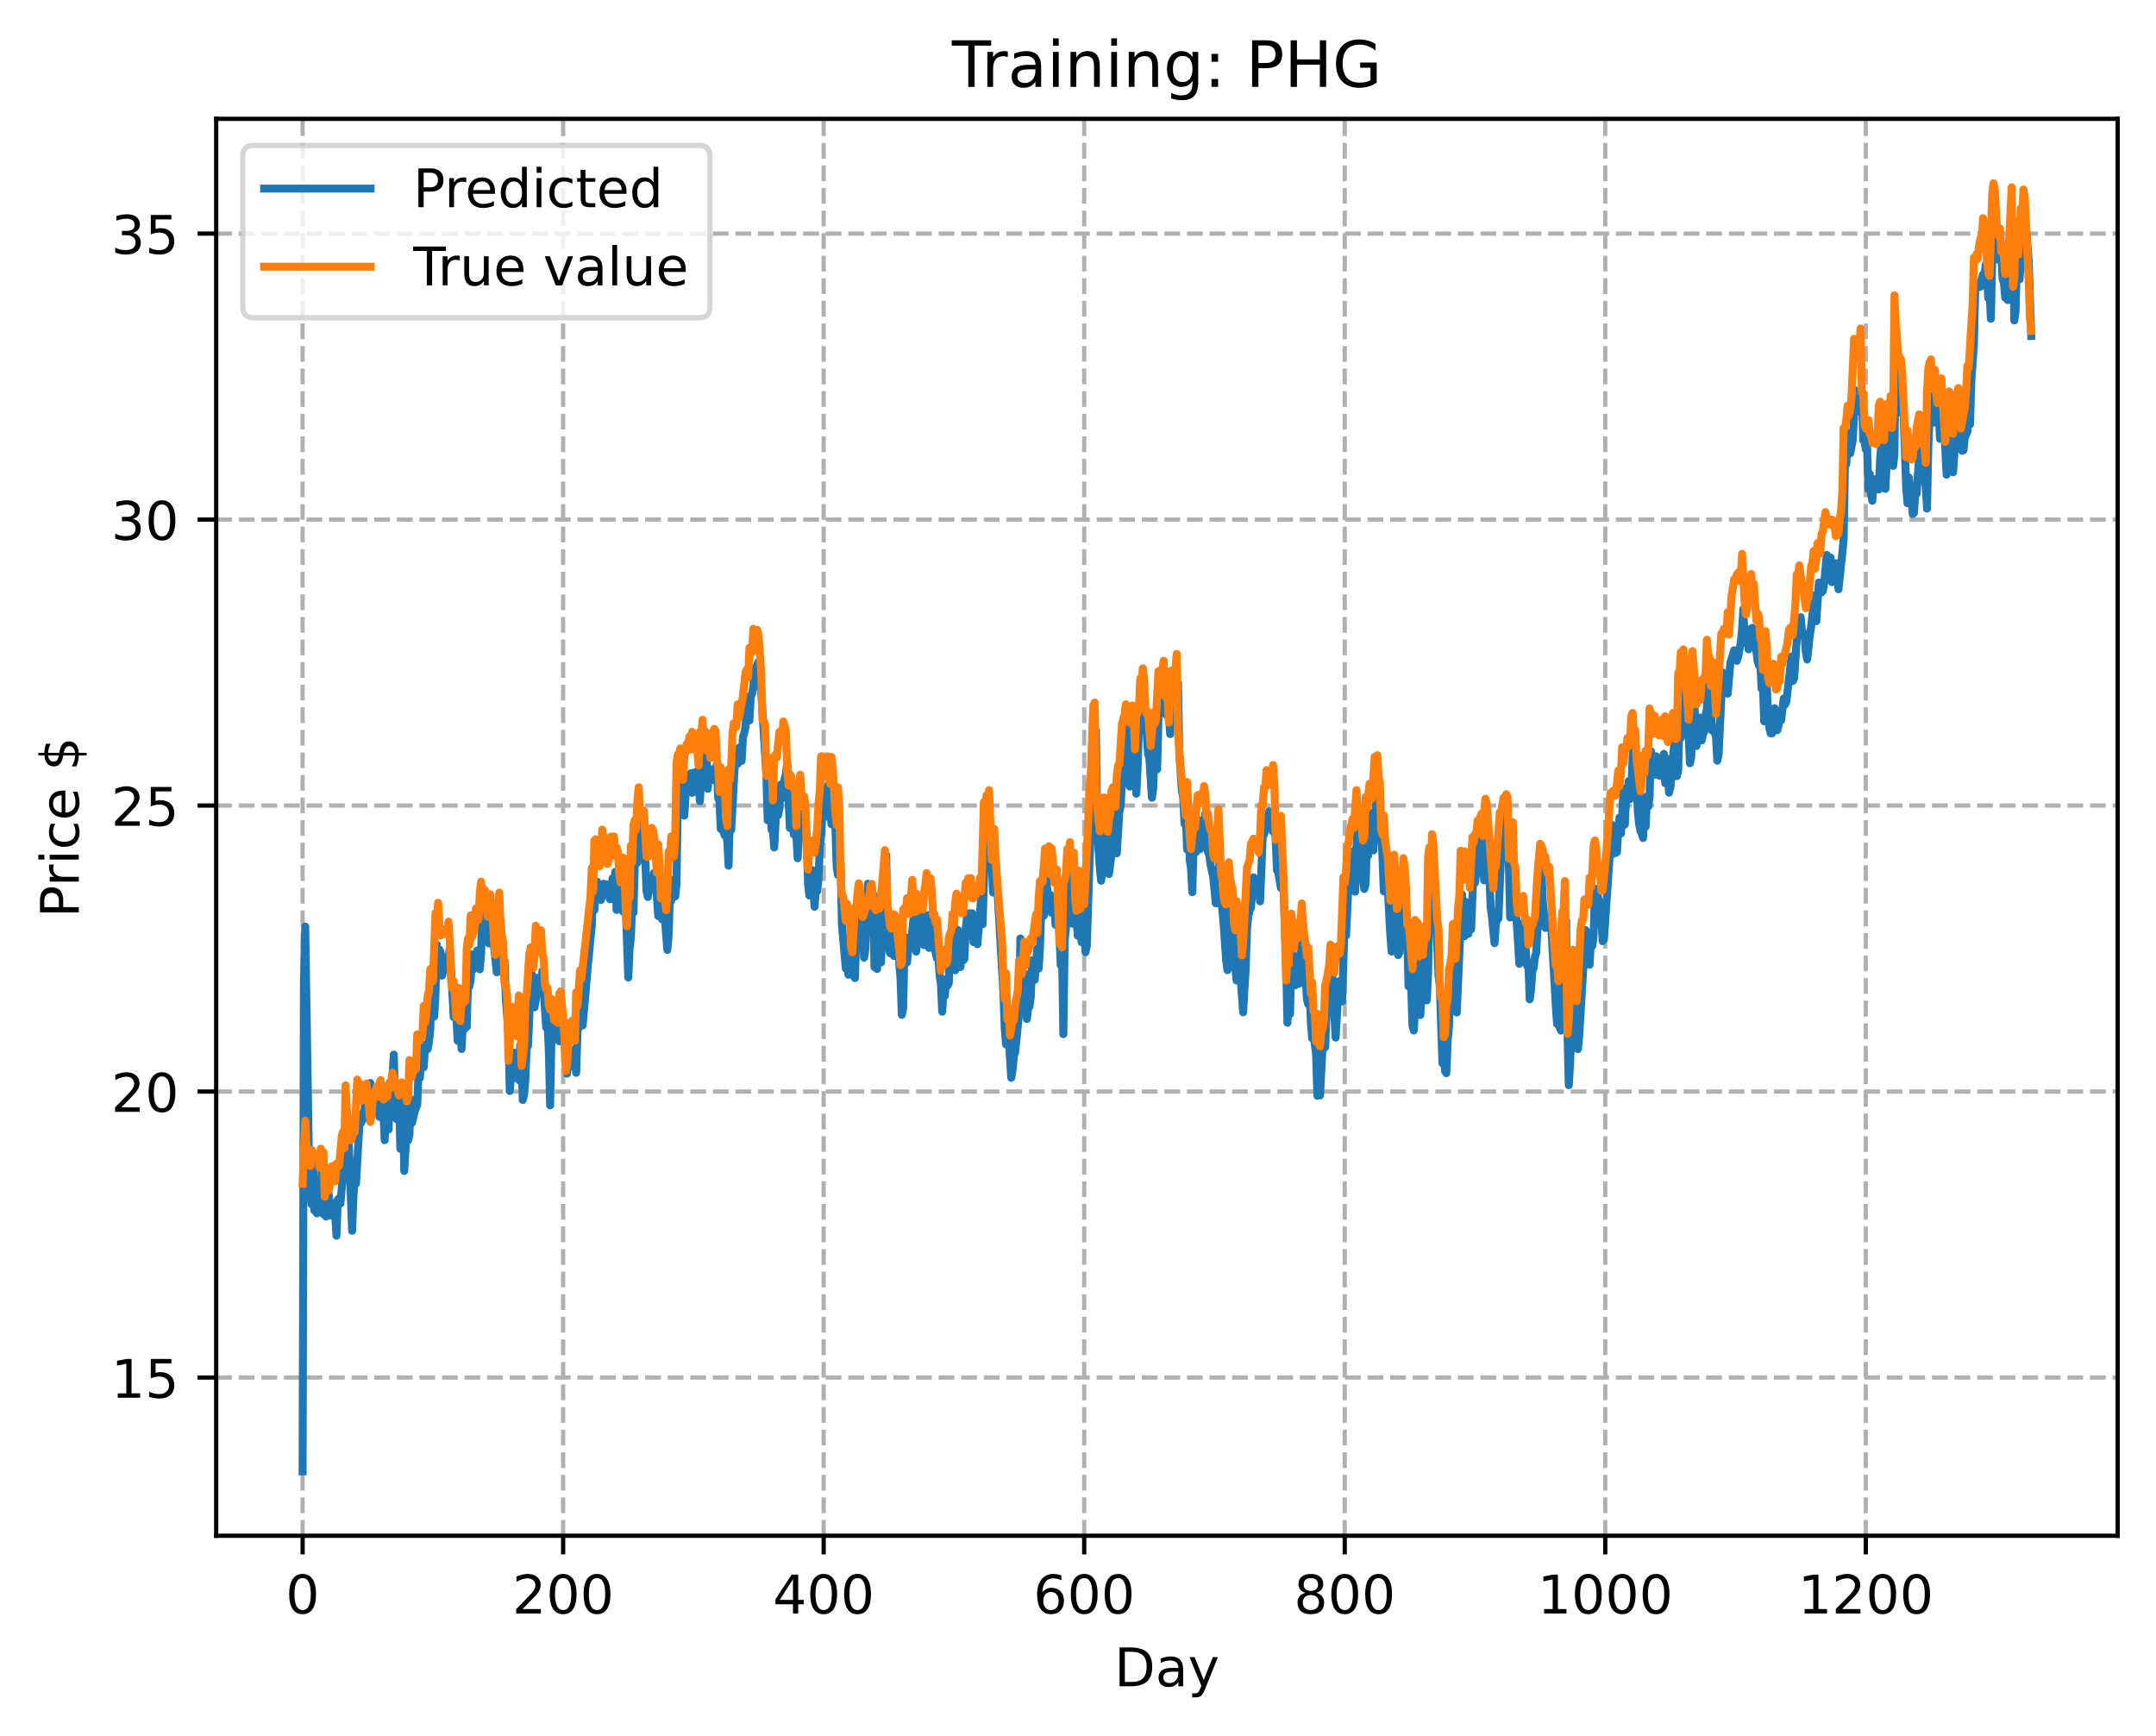 <?xml version="1.0" encoding="utf-8" standalone="no"?>
<!DOCTYPE svg PUBLIC "-//W3C//DTD SVG 1.1//EN"
  "http://www.w3.org/Graphics/SVG/1.1/DTD/svg11.dtd">
<!-- Created with matplotlib (https://matplotlib.org/) -->
<svg height="325.986pt" version="1.1" viewBox="0 0 404.923 325.986" width="404.923pt" xmlns="http://www.w3.org/2000/svg" xmlns:xlink="http://www.w3.org/1999/xlink">
 <defs>
  <style type="text/css">
*{stroke-linecap:butt;stroke-linejoin:round;}
  </style>
 </defs>
 <g id="figure_1">
  <g id="patch_1">
   <path d="M 0 325.986 
L 404.923 325.986 
L 404.923 0 
L 0 0 
z
" style="fill:#ffffff;"/>
  </g>
  <g id="axes_1">
   <g id="patch_2">
    <path d="M 40.603 288.43 
L 397.723 288.43 
L 397.723 22.318 
L 40.603 22.318 
z
" style="fill:#ffffff;"/>
   </g>
   <g id="matplotlib.axis_1">
    <g id="xtick_1">
     <g id="line2d_1">
      <path clip-path="url(#p2ba770e3db)" d="M 56.836 288.43 
L 56.836 22.318 
" style="fill:none;stroke:#b0b0b0;stroke-dasharray:2.96,1.28;stroke-dashoffset:0;stroke-width:0.8;"/>
     </g>
     <g id="line2d_2">
      <defs>
       <path d="M 0 0 
L 0 3.5 
" id="mca370204fe" style="stroke:#000000;stroke-width:0.8;"/>
      </defs>
      <g>
       <use style="stroke:#000000;stroke-width:0.8;" x="56.836" xlink:href="#mca370204fe" y="288.43"/>
      </g>
     </g>
     <g id="text_1">
      <!-- 0 -->
      <defs>
       <path d="M 31.781 66.406 
Q 24.172 66.406 20.328 58.906 
Q 16.5 51.422 16.5 36.375 
Q 16.5 21.391 20.328 13.891 
Q 24.172 6.391 31.781 6.391 
Q 39.453 6.391 43.281 13.891 
Q 47.125 21.391 47.125 36.375 
Q 47.125 51.422 43.281 58.906 
Q 39.453 66.406 31.781 66.406 
z
M 31.781 74.219 
Q 44.047 74.219 50.516 64.516 
Q 56.984 54.828 56.984 36.375 
Q 56.984 17.969 50.516 8.266 
Q 44.047 -1.422 31.781 -1.422 
Q 19.531 -1.422 13.062 8.266 
Q 6.594 17.969 6.594 36.375 
Q 6.594 54.828 13.062 64.516 
Q 19.531 74.219 31.781 74.219 
z
" id="DejaVuSans-48"/>
      </defs>
      <g transform="translate(53.655 303.029)scale(0.1 -0.1)">
       <use xlink:href="#DejaVuSans-48"/>
      </g>
     </g>
    </g>
    <g id="xtick_2">
     <g id="line2d_3">
      <path clip-path="url(#p2ba770e3db)" d="M 105.766 288.43 
L 105.766 22.318 
" style="fill:none;stroke:#b0b0b0;stroke-dasharray:2.96,1.28;stroke-dashoffset:0;stroke-width:0.8;"/>
     </g>
     <g id="line2d_4">
      <g>
       <use style="stroke:#000000;stroke-width:0.8;" x="105.766" xlink:href="#mca370204fe" y="288.43"/>
      </g>
     </g>
     <g id="text_2">
      <!-- 200 -->
      <defs>
       <path d="M 19.188 8.297 
L 53.609 8.297 
L 53.609 0 
L 7.328 0 
L 7.328 8.297 
Q 12.938 14.109 22.625 23.891 
Q 32.328 33.688 34.812 36.531 
Q 39.547 41.844 41.422 45.531 
Q 43.312 49.219 43.312 52.781 
Q 43.312 58.594 39.234 62.25 
Q 35.156 65.922 28.609 65.922 
Q 23.969 65.922 18.812 64.312 
Q 13.672 62.703 7.812 59.422 
L 7.812 69.391 
Q 13.766 71.781 18.938 73 
Q 24.125 74.219 28.422 74.219 
Q 39.75 74.219 46.484 68.547 
Q 53.219 62.891 53.219 53.422 
Q 53.219 48.922 51.531 44.891 
Q 49.859 40.875 45.406 35.406 
Q 44.188 33.984 37.641 27.219 
Q 31.109 20.453 19.188 8.297 
z
" id="DejaVuSans-50"/>
      </defs>
      <g transform="translate(96.223 303.029)scale(0.1 -0.1)">
       <use xlink:href="#DejaVuSans-50"/>
       <use x="63.623" xlink:href="#DejaVuSans-48"/>
       <use x="127.246" xlink:href="#DejaVuSans-48"/>
      </g>
     </g>
    </g>
    <g id="xtick_3">
     <g id="line2d_5">
      <path clip-path="url(#p2ba770e3db)" d="M 154.697 288.43 
L 154.697 22.318 
" style="fill:none;stroke:#b0b0b0;stroke-dasharray:2.96,1.28;stroke-dashoffset:0;stroke-width:0.8;"/>
     </g>
     <g id="line2d_6">
      <g>
       <use style="stroke:#000000;stroke-width:0.8;" x="154.697" xlink:href="#mca370204fe" y="288.43"/>
      </g>
     </g>
     <g id="text_3">
      <!-- 400 -->
      <defs>
       <path d="M 37.797 64.312 
L 12.891 25.391 
L 37.797 25.391 
z
M 35.203 72.906 
L 47.609 72.906 
L 47.609 25.391 
L 58.016 25.391 
L 58.016 17.188 
L 47.609 17.188 
L 47.609 0 
L 37.797 0 
L 37.797 17.188 
L 4.891 17.188 
L 4.891 26.703 
z
" id="DejaVuSans-52"/>
      </defs>
      <g transform="translate(145.153 303.029)scale(0.1 -0.1)">
       <use xlink:href="#DejaVuSans-52"/>
       <use x="63.623" xlink:href="#DejaVuSans-48"/>
       <use x="127.246" xlink:href="#DejaVuSans-48"/>
      </g>
     </g>
    </g>
    <g id="xtick_4">
     <g id="line2d_7">
      <path clip-path="url(#p2ba770e3db)" d="M 203.628 288.43 
L 203.628 22.318 
" style="fill:none;stroke:#b0b0b0;stroke-dasharray:2.96,1.28;stroke-dashoffset:0;stroke-width:0.8;"/>
     </g>
     <g id="line2d_8">
      <g>
       <use style="stroke:#000000;stroke-width:0.8;" x="203.628" xlink:href="#mca370204fe" y="288.43"/>
      </g>
     </g>
     <g id="text_4">
      <!-- 600 -->
      <defs>
       <path d="M 33.016 40.375 
Q 26.375 40.375 22.484 35.828 
Q 18.609 31.297 18.609 23.391 
Q 18.609 15.531 22.484 10.953 
Q 26.375 6.391 33.016 6.391 
Q 39.656 6.391 43.531 10.953 
Q 47.406 15.531 47.406 23.391 
Q 47.406 31.297 43.531 35.828 
Q 39.656 40.375 33.016 40.375 
z
M 52.594 71.297 
L 52.594 62.312 
Q 48.875 64.062 45.094 64.984 
Q 41.312 65.922 37.594 65.922 
Q 27.828 65.922 22.672 59.328 
Q 17.531 52.734 16.797 39.406 
Q 19.672 43.656 24.016 45.922 
Q 28.375 48.188 33.594 48.188 
Q 44.578 48.188 50.953 41.516 
Q 57.328 34.859 57.328 23.391 
Q 57.328 12.156 50.688 5.359 
Q 44.047 -1.422 33.016 -1.422 
Q 20.359 -1.422 13.672 8.266 
Q 6.984 17.969 6.984 36.375 
Q 6.984 53.656 15.188 63.938 
Q 23.391 74.219 37.203 74.219 
Q 40.922 74.219 44.703 73.484 
Q 48.484 72.75 52.594 71.297 
z
" id="DejaVuSans-54"/>
      </defs>
      <g transform="translate(194.084 303.029)scale(0.1 -0.1)">
       <use xlink:href="#DejaVuSans-54"/>
       <use x="63.623" xlink:href="#DejaVuSans-48"/>
       <use x="127.246" xlink:href="#DejaVuSans-48"/>
      </g>
     </g>
    </g>
    <g id="xtick_5">
     <g id="line2d_9">
      <path clip-path="url(#p2ba770e3db)" d="M 252.558 288.43 
L 252.558 22.318 
" style="fill:none;stroke:#b0b0b0;stroke-dasharray:2.96,1.28;stroke-dashoffset:0;stroke-width:0.8;"/>
     </g>
     <g id="line2d_10">
      <g>
       <use style="stroke:#000000;stroke-width:0.8;" x="252.558" xlink:href="#mca370204fe" y="288.43"/>
      </g>
     </g>
     <g id="text_5">
      <!-- 800 -->
      <defs>
       <path d="M 31.781 34.625 
Q 24.75 34.625 20.719 30.859 
Q 16.703 27.094 16.703 20.516 
Q 16.703 13.922 20.719 10.156 
Q 24.75 6.391 31.781 6.391 
Q 38.812 6.391 42.859 10.172 
Q 46.922 13.969 46.922 20.516 
Q 46.922 27.094 42.891 30.859 
Q 38.875 34.625 31.781 34.625 
z
M 21.922 38.812 
Q 15.578 40.375 12.031 44.719 
Q 8.5 49.078 8.5 55.328 
Q 8.5 64.062 14.719 69.141 
Q 20.953 74.219 31.781 74.219 
Q 42.672 74.219 48.875 69.141 
Q 55.078 64.062 55.078 55.328 
Q 55.078 49.078 51.531 44.719 
Q 48 40.375 41.703 38.812 
Q 48.828 37.156 52.797 32.312 
Q 56.781 27.484 56.781 20.516 
Q 56.781 9.906 50.312 4.234 
Q 43.844 -1.422 31.781 -1.422 
Q 19.734 -1.422 13.25 4.234 
Q 6.781 9.906 6.781 20.516 
Q 6.781 27.484 10.781 32.312 
Q 14.797 37.156 21.922 38.812 
z
M 18.312 54.391 
Q 18.312 48.734 21.844 45.562 
Q 25.391 42.391 31.781 42.391 
Q 38.141 42.391 41.719 45.562 
Q 45.312 48.734 45.312 54.391 
Q 45.312 60.062 41.719 63.234 
Q 38.141 66.406 31.781 66.406 
Q 25.391 66.406 21.844 63.234 
Q 18.312 60.062 18.312 54.391 
z
" id="DejaVuSans-56"/>
      </defs>
      <g transform="translate(243.015 303.029)scale(0.1 -0.1)">
       <use xlink:href="#DejaVuSans-56"/>
       <use x="63.623" xlink:href="#DejaVuSans-48"/>
       <use x="127.246" xlink:href="#DejaVuSans-48"/>
      </g>
     </g>
    </g>
    <g id="xtick_6">
     <g id="line2d_11">
      <path clip-path="url(#p2ba770e3db)" d="M 301.489 288.43 
L 301.489 22.318 
" style="fill:none;stroke:#b0b0b0;stroke-dasharray:2.96,1.28;stroke-dashoffset:0;stroke-width:0.8;"/>
     </g>
     <g id="line2d_12">
      <g>
       <use style="stroke:#000000;stroke-width:0.8;" x="301.489" xlink:href="#mca370204fe" y="288.43"/>
      </g>
     </g>
     <g id="text_6">
      <!-- 1000 -->
      <defs>
       <path d="M 12.406 8.297 
L 28.516 8.297 
L 28.516 63.922 
L 10.984 60.406 
L 10.984 69.391 
L 28.422 72.906 
L 38.281 72.906 
L 38.281 8.297 
L 54.391 8.297 
L 54.391 0 
L 12.406 0 
z
" id="DejaVuSans-49"/>
      </defs>
      <g transform="translate(288.764 303.029)scale(0.1 -0.1)">
       <use xlink:href="#DejaVuSans-49"/>
       <use x="63.623" xlink:href="#DejaVuSans-48"/>
       <use x="127.246" xlink:href="#DejaVuSans-48"/>
       <use x="190.869" xlink:href="#DejaVuSans-48"/>
      </g>
     </g>
    </g>
    <g id="xtick_7">
     <g id="line2d_13">
      <path clip-path="url(#p2ba770e3db)" d="M 350.419 288.43 
L 350.419 22.318 
" style="fill:none;stroke:#b0b0b0;stroke-dasharray:2.96,1.28;stroke-dashoffset:0;stroke-width:0.8;"/>
     </g>
     <g id="line2d_14">
      <g>
       <use style="stroke:#000000;stroke-width:0.8;" x="350.419" xlink:href="#mca370204fe" y="288.43"/>
      </g>
     </g>
     <g id="text_7">
      <!-- 1200 -->
      <g transform="translate(337.694 303.029)scale(0.1 -0.1)">
       <use xlink:href="#DejaVuSans-49"/>
       <use x="63.623" xlink:href="#DejaVuSans-50"/>
       <use x="127.246" xlink:href="#DejaVuSans-48"/>
       <use x="190.869" xlink:href="#DejaVuSans-48"/>
      </g>
     </g>
    </g>
    <g id="text_8">
     <!-- Day -->
     <defs>
      <path d="M 19.672 64.797 
L 19.672 8.109 
L 31.594 8.109 
Q 46.688 8.109 53.688 14.938 
Q 60.688 21.781 60.688 36.531 
Q 60.688 51.172 53.688 57.984 
Q 46.688 64.797 31.594 64.797 
z
M 9.812 72.906 
L 30.078 72.906 
Q 51.266 72.906 61.172 64.094 
Q 71.094 55.281 71.094 36.531 
Q 71.094 17.672 61.125 8.828 
Q 51.172 0 30.078 0 
L 9.812 0 
z
" id="DejaVuSans-68"/>
      <path d="M 34.281 27.484 
Q 23.391 27.484 19.188 25 
Q 14.984 22.516 14.984 16.5 
Q 14.984 11.719 18.141 8.906 
Q 21.297 6.109 26.703 6.109 
Q 34.188 6.109 38.703 11.406 
Q 43.219 16.703 43.219 25.484 
L 43.219 27.484 
z
M 52.203 31.203 
L 52.203 0 
L 43.219 0 
L 43.219 8.297 
Q 40.141 3.328 35.547 0.953 
Q 30.953 -1.422 24.312 -1.422 
Q 15.922 -1.422 10.953 3.297 
Q 6 8.016 6 15.922 
Q 6 25.141 12.172 29.828 
Q 18.359 34.516 30.609 34.516 
L 43.219 34.516 
L 43.219 35.406 
Q 43.219 41.609 39.141 45 
Q 35.062 48.391 27.688 48.391 
Q 23 48.391 18.547 47.266 
Q 14.109 46.141 10.016 43.891 
L 10.016 52.203 
Q 14.938 54.109 19.578 55.047 
Q 24.219 56 28.609 56 
Q 40.484 56 46.344 49.844 
Q 52.203 43.703 52.203 31.203 
z
" id="DejaVuSans-97"/>
      <path d="M 32.172 -5.078 
Q 28.375 -14.844 24.75 -17.812 
Q 21.141 -20.797 15.094 -20.797 
L 7.906 -20.797 
L 7.906 -13.281 
L 13.188 -13.281 
Q 16.891 -13.281 18.938 -11.516 
Q 21 -9.766 23.484 -3.219 
L 25.094 0.875 
L 2.984 54.688 
L 12.5 54.688 
L 29.594 11.922 
L 46.688 54.688 
L 56.203 54.688 
z
" id="DejaVuSans-121"/>
     </defs>
     <g transform="translate(209.29 316.707)scale(0.1 -0.1)">
      <use xlink:href="#DejaVuSans-68"/>
      <use x="77.002" xlink:href="#DejaVuSans-97"/>
      <use x="138.281" xlink:href="#DejaVuSans-121"/>
     </g>
    </g>
   </g>
   <g id="matplotlib.axis_2">
    <g id="ytick_1">
     <g id="line2d_15">
      <path clip-path="url(#p2ba770e3db)" d="M 40.603 258.72 
L 397.723 258.72 
" style="fill:none;stroke:#b0b0b0;stroke-dasharray:2.96,1.28;stroke-dashoffset:0;stroke-width:0.8;"/>
     </g>
     <g id="line2d_16">
      <defs>
       <path d="M 0 0 
L -3.5 0 
" id="m1a13ea3f38" style="stroke:#000000;stroke-width:0.8;"/>
      </defs>
      <g>
       <use style="stroke:#000000;stroke-width:0.8;" x="40.603" xlink:href="#m1a13ea3f38" y="258.72"/>
      </g>
     </g>
     <g id="text_9">
      <!-- 15 -->
      <defs>
       <path d="M 10.797 72.906 
L 49.516 72.906 
L 49.516 64.594 
L 19.828 64.594 
L 19.828 46.734 
Q 21.969 47.469 24.109 47.828 
Q 26.266 48.188 28.422 48.188 
Q 40.625 48.188 47.75 41.5 
Q 54.891 34.812 54.891 23.391 
Q 54.891 11.625 47.562 5.094 
Q 40.234 -1.422 26.906 -1.422 
Q 22.312 -1.422 17.547 -0.641 
Q 12.797 0.141 7.719 1.703 
L 7.719 11.625 
Q 12.109 9.234 16.797 8.062 
Q 21.484 6.891 26.703 6.891 
Q 35.156 6.891 40.078 11.328 
Q 45.016 15.766 45.016 23.391 
Q 45.016 31 40.078 35.438 
Q 35.156 39.891 26.703 39.891 
Q 22.75 39.891 18.812 39.016 
Q 14.891 38.141 10.797 36.281 
z
" id="DejaVuSans-53"/>
      </defs>
      <g transform="translate(20.878 262.519)scale(0.1 -0.1)">
       <use xlink:href="#DejaVuSans-49"/>
       <use x="63.623" xlink:href="#DejaVuSans-53"/>
      </g>
     </g>
    </g>
    <g id="ytick_2">
     <g id="line2d_17">
      <path clip-path="url(#p2ba770e3db)" d="M 40.603 205.007 
L 397.723 205.007 
" style="fill:none;stroke:#b0b0b0;stroke-dasharray:2.96,1.28;stroke-dashoffset:0;stroke-width:0.8;"/>
     </g>
     <g id="line2d_18">
      <g>
       <use style="stroke:#000000;stroke-width:0.8;" x="40.603" xlink:href="#m1a13ea3f38" y="205.007"/>
      </g>
     </g>
     <g id="text_10">
      <!-- 20 -->
      <g transform="translate(20.878 208.806)scale(0.1 -0.1)">
       <use xlink:href="#DejaVuSans-50"/>
       <use x="63.623" xlink:href="#DejaVuSans-48"/>
      </g>
     </g>
    </g>
    <g id="ytick_3">
     <g id="line2d_19">
      <path clip-path="url(#p2ba770e3db)" d="M 40.603 151.294 
L 397.723 151.294 
" style="fill:none;stroke:#b0b0b0;stroke-dasharray:2.96,1.28;stroke-dashoffset:0;stroke-width:0.8;"/>
     </g>
     <g id="line2d_20">
      <g>
       <use style="stroke:#000000;stroke-width:0.8;" x="40.603" xlink:href="#m1a13ea3f38" y="151.294"/>
      </g>
     </g>
     <g id="text_11">
      <!-- 25 -->
      <g transform="translate(20.878 155.093)scale(0.1 -0.1)">
       <use xlink:href="#DejaVuSans-50"/>
       <use x="63.623" xlink:href="#DejaVuSans-53"/>
      </g>
     </g>
    </g>
    <g id="ytick_4">
     <g id="line2d_21">
      <path clip-path="url(#p2ba770e3db)" d="M 40.603 97.581 
L 397.723 97.581 
" style="fill:none;stroke:#b0b0b0;stroke-dasharray:2.96,1.28;stroke-dashoffset:0;stroke-width:0.8;"/>
     </g>
     <g id="line2d_22">
      <g>
       <use style="stroke:#000000;stroke-width:0.8;" x="40.603" xlink:href="#m1a13ea3f38" y="97.581"/>
      </g>
     </g>
     <g id="text_12">
      <!-- 30 -->
      <defs>
       <path d="M 40.578 39.312 
Q 47.656 37.797 51.625 33 
Q 55.609 28.219 55.609 21.188 
Q 55.609 10.406 48.188 4.484 
Q 40.766 -1.422 27.094 -1.422 
Q 22.516 -1.422 17.656 -0.516 
Q 12.797 0.391 7.625 2.203 
L 7.625 11.719 
Q 11.719 9.328 16.594 8.109 
Q 21.484 6.891 26.812 6.891 
Q 36.078 6.891 40.938 10.547 
Q 45.797 14.203 45.797 21.188 
Q 45.797 27.641 41.281 31.266 
Q 36.766 34.906 28.719 34.906 
L 20.219 34.906 
L 20.219 43.016 
L 29.109 43.016 
Q 36.375 43.016 40.234 45.922 
Q 44.094 48.828 44.094 54.297 
Q 44.094 59.906 40.109 62.906 
Q 36.141 65.922 28.719 65.922 
Q 24.656 65.922 20.016 65.031 
Q 15.375 64.156 9.812 62.312 
L 9.812 71.094 
Q 15.438 72.656 20.344 73.438 
Q 25.25 74.219 29.594 74.219 
Q 40.828 74.219 47.359 69.109 
Q 53.906 64.016 53.906 55.328 
Q 53.906 49.266 50.438 45.094 
Q 46.969 40.922 40.578 39.312 
z
" id="DejaVuSans-51"/>
      </defs>
      <g transform="translate(20.878 101.38)scale(0.1 -0.1)">
       <use xlink:href="#DejaVuSans-51"/>
       <use x="63.623" xlink:href="#DejaVuSans-48"/>
      </g>
     </g>
    </g>
    <g id="ytick_5">
     <g id="line2d_23">
      <path clip-path="url(#p2ba770e3db)" d="M 40.603 43.868 
L 397.723 43.868 
" style="fill:none;stroke:#b0b0b0;stroke-dasharray:2.96,1.28;stroke-dashoffset:0;stroke-width:0.8;"/>
     </g>
     <g id="line2d_24">
      <g>
       <use style="stroke:#000000;stroke-width:0.8;" x="40.603" xlink:href="#m1a13ea3f38" y="43.868"/>
      </g>
     </g>
     <g id="text_13">
      <!-- 35 -->
      <g transform="translate(20.878 47.667)scale(0.1 -0.1)">
       <use xlink:href="#DejaVuSans-51"/>
       <use x="63.623" xlink:href="#DejaVuSans-53"/>
      </g>
     </g>
    </g>
    <g id="text_14">
     <!-- Price $ -->
     <defs>
      <path d="M 19.672 64.797 
L 19.672 37.406 
L 32.078 37.406 
Q 38.969 37.406 42.719 40.969 
Q 46.484 44.531 46.484 51.125 
Q 46.484 57.672 42.719 61.234 
Q 38.969 64.797 32.078 64.797 
z
M 9.812 72.906 
L 32.078 72.906 
Q 44.344 72.906 50.609 67.359 
Q 56.891 61.812 56.891 51.125 
Q 56.891 40.328 50.609 34.812 
Q 44.344 29.297 32.078 29.297 
L 19.672 29.297 
L 19.672 0 
L 9.812 0 
z
" id="DejaVuSans-80"/>
      <path d="M 41.109 46.297 
Q 39.594 47.172 37.812 47.578 
Q 36.031 48 33.891 48 
Q 26.266 48 22.188 43.047 
Q 18.109 38.094 18.109 28.812 
L 18.109 0 
L 9.078 0 
L 9.078 54.688 
L 18.109 54.688 
L 18.109 46.188 
Q 20.953 51.172 25.484 53.578 
Q 30.031 56 36.531 56 
Q 37.453 56 38.578 55.875 
Q 39.703 55.766 41.062 55.516 
z
" id="DejaVuSans-114"/>
      <path d="M 9.422 54.688 
L 18.406 54.688 
L 18.406 0 
L 9.422 0 
z
M 9.422 75.984 
L 18.406 75.984 
L 18.406 64.594 
L 9.422 64.594 
z
" id="DejaVuSans-105"/>
      <path d="M 48.781 52.594 
L 48.781 44.188 
Q 44.969 46.297 41.141 47.344 
Q 37.312 48.391 33.406 48.391 
Q 24.656 48.391 19.812 42.844 
Q 14.984 37.312 14.984 27.297 
Q 14.984 17.281 19.812 11.734 
Q 24.656 6.203 33.406 6.203 
Q 37.312 6.203 41.141 7.25 
Q 44.969 8.297 48.781 10.406 
L 48.781 2.094 
Q 45.016 0.344 40.984 -0.531 
Q 36.969 -1.422 32.422 -1.422 
Q 20.062 -1.422 12.781 6.344 
Q 5.516 14.109 5.516 27.297 
Q 5.516 40.672 12.859 48.328 
Q 20.219 56 33.016 56 
Q 37.156 56 41.109 55.141 
Q 45.062 54.297 48.781 52.594 
z
" id="DejaVuSans-99"/>
      <path d="M 56.203 29.594 
L 56.203 25.203 
L 14.891 25.203 
Q 15.484 15.922 20.484 11.062 
Q 25.484 6.203 34.422 6.203 
Q 39.594 6.203 44.453 7.469 
Q 49.312 8.734 54.109 11.281 
L 54.109 2.781 
Q 49.266 0.734 44.188 -0.344 
Q 39.109 -1.422 33.891 -1.422 
Q 20.797 -1.422 13.156 6.188 
Q 5.516 13.812 5.516 26.812 
Q 5.516 40.234 12.766 48.109 
Q 20.016 56 32.328 56 
Q 43.359 56 49.781 48.891 
Q 56.203 41.797 56.203 29.594 
z
M 47.219 32.234 
Q 47.125 39.594 43.094 43.984 
Q 39.062 48.391 32.422 48.391 
Q 24.906 48.391 20.391 44.141 
Q 15.875 39.891 15.188 32.172 
z
" id="DejaVuSans-101"/>
      <path id="DejaVuSans-32"/>
      <path d="M 33.797 -14.703 
L 28.906 -14.703 
L 28.859 0 
Q 23.734 0.094 18.609 1.188 
Q 13.484 2.297 8.297 4.5 
L 8.297 13.281 
Q 13.281 10.156 18.375 8.562 
Q 23.484 6.984 28.906 6.938 
L 28.906 29.203 
Q 18.109 30.953 13.203 35.156 
Q 8.297 39.359 8.297 46.688 
Q 8.297 54.641 13.625 59.219 
Q 18.953 63.812 28.906 64.5 
L 28.906 75.984 
L 33.797 75.984 
L 33.797 64.656 
Q 38.328 64.453 42.578 63.688 
Q 46.828 62.938 50.875 61.625 
L 50.875 53.078 
Q 46.828 55.125 42.547 56.25 
Q 38.281 57.375 33.797 57.562 
L 33.797 36.719 
Q 44.875 35.016 50.094 30.609 
Q 55.328 26.219 55.328 18.609 
Q 55.328 10.359 49.781 5.594 
Q 44.234 0.828 33.797 0.094 
z
M 28.906 37.594 
L 28.906 57.625 
Q 23.25 56.984 20.266 54.391 
Q 17.281 51.812 17.281 47.516 
Q 17.281 43.312 20.031 40.969 
Q 22.797 38.625 28.906 37.594 
z
M 33.797 28.219 
L 33.797 7.078 
Q 39.984 7.906 43.141 10.594 
Q 46.297 13.281 46.297 17.672 
Q 46.297 21.969 43.281 24.5 
Q 40.281 27.047 33.797 28.219 
z
" id="DejaVuSans-36"/>
     </defs>
     <g transform="translate(14.798 172.342)rotate(-90)scale(0.1 -0.1)">
      <use xlink:href="#DejaVuSans-80"/>
      <use x="58.553" xlink:href="#DejaVuSans-114"/>
      <use x="99.666" xlink:href="#DejaVuSans-105"/>
      <use x="127.449" xlink:href="#DejaVuSans-99"/>
      <use x="182.43" xlink:href="#DejaVuSans-101"/>
      <use x="243.953" xlink:href="#DejaVuSans-32"/>
      <use x="275.74" xlink:href="#DejaVuSans-36"/>
     </g>
    </g>
   </g>
   <g id="line2d_25">
    <path clip-path="url(#p2ba770e3db)" d="M 56.836 276.334 
L 57.081 184.687 
L 57.325 174.017 
L 58.059 220.27 
L 58.548 226.214 
L 58.793 217.279 
L 59.038 227.326 
L 59.282 224.75 
L 59.527 227.881 
L 59.772 223.518 
L 60.016 222.326 
L 60.261 226.182 
L 60.506 216.821 
L 60.75 228.047 
L 60.995 220.999 
L 61.24 228.471 
L 61.484 223.295 
L 61.729 224.276 
L 62.218 228.285 
L 62.463 226.029 
L 62.952 228.206 
L 63.197 232.081 
L 63.441 225.31 
L 63.686 225.068 
L 63.931 226.029 
L 64.665 217.946 
L 64.909 217.597 
L 65.154 208.697 
L 65.399 212.098 
L 65.888 224.639 
L 66.133 231.156 
L 66.377 224.621 
L 66.622 221.556 
L 66.867 222.289 
L 67.601 209.301 
L 67.845 210.861 
L 68.09 209.405 
L 68.335 210.133 
L 68.579 207.019 
L 68.824 208.421 
L 69.069 208.582 
L 69.313 204.689 
L 69.558 203.4 
L 69.802 205.682 
L 70.292 204.627 
L 70.536 205.687 
L 70.781 205.963 
L 71.27 209.77 
L 71.515 206.872 
L 71.76 208.526 
L 72.004 208.687 
L 72.249 214.136 
L 72.494 206.962 
L 72.738 208.262 
L 72.983 212.153 
L 73.228 203.284 
L 73.472 205.91 
L 73.962 198.068 
L 74.206 207.154 
L 74.451 210.153 
L 74.696 209.69 
L 74.94 205.388 
L 75.185 215.762 
L 75.429 207.648 
L 75.674 204.692 
L 75.919 219.921 
L 76.408 211.77 
L 76.653 214.167 
L 76.897 213.103 
L 77.142 206.418 
L 77.387 210.854 
L 77.876 208.723 
L 78.365 207.483 
L 78.61 201.178 
L 78.855 202.467 
L 79.344 196.515 
L 79.589 200.434 
L 79.833 196.206 
L 80.323 197.032 
L 80.567 195.716 
L 80.812 193.298 
L 81.056 185.32 
L 81.301 191.022 
L 81.546 190.933 
L 81.79 186.663 
L 82.035 177.383 
L 82.28 182.321 
L 82.524 178.351 
L 82.769 178.837 
L 83.014 183.239 
L 83.503 181.426 
L 83.748 179.853 
L 83.992 180.307 
L 84.237 180.028 
L 84.482 178.042 
L 85.216 191.031 
L 85.46 190.753 
L 85.705 190.781 
L 85.95 195.468 
L 86.439 190.874 
L 86.684 197.016 
L 86.928 192.075 
L 87.173 193.349 
L 87.417 192.15 
L 87.662 192.856 
L 87.907 183.682 
L 88.151 185.256 
L 88.396 184.06 
L 88.641 179.245 
L 88.885 182.063 
L 89.13 179.729 
L 89.375 181.261 
L 89.619 178.524 
L 89.864 179.586 
L 90.109 182.044 
L 90.353 179.057 
L 90.598 169.135 
L 90.843 174.842 
L 91.332 171.617 
L 91.821 177.187 
L 92.066 176.153 
L 92.311 174.494 
L 92.555 175.525 
L 93.289 182.599 
L 93.534 182.009 
L 94.023 172.814 
L 94.512 182.845 
L 94.757 180.462 
L 95.002 187.832 
L 95.491 193.699 
L 95.736 204.905 
L 95.98 202.26 
L 96.225 198.379 
L 96.47 197.695 
L 96.714 202.19 
L 96.959 199.282 
L 97.204 202.506 
L 97.448 202.857 
L 97.693 196.366 
L 97.938 197.961 
L 98.182 206.594 
L 98.427 205.576 
L 98.672 202.763 
L 98.916 196.427 
L 99.161 196.453 
L 99.405 190.995 
L 99.65 182.491 
L 99.895 182.984 
L 100.139 188.477 
L 100.384 189.191 
L 100.629 187.706 
L 100.873 183.651 
L 101.118 186.417 
L 101.363 186.338 
L 101.852 182.404 
L 102.586 192.994 
L 102.831 192.282 
L 103.075 197.139 
L 103.32 207.605 
L 103.565 195.028 
L 103.809 188.415 
L 104.054 190.318 
L 104.299 193.597 
L 104.543 195.091 
L 104.788 194.6 
L 105.032 195.57 
L 105.277 188.674 
L 106.011 193.541 
L 106.256 199.433 
L 106.5 201.643 
L 106.745 199.039 
L 106.99 200.382 
L 107.234 198.309 
L 107.479 199.851 
L 107.724 197.567 
L 107.968 197.06 
L 108.213 201.481 
L 108.458 193.677 
L 108.702 192.908 
L 108.947 190.22 
L 109.192 189.172 
L 109.436 192.585 
L 110.415 181.217 
L 111.149 173.798 
L 111.393 165.402 
L 111.638 170.927 
L 111.883 165.743 
L 112.127 165.582 
L 112.861 169.033 
L 113.106 168.385 
L 113.351 165.996 
L 113.595 168.002 
L 113.84 166.073 
L 114.085 166.185 
L 114.574 168.893 
L 115.063 164.937 
L 115.308 166.261 
L 115.553 163.742 
L 115.797 170.894 
L 116.042 165.249 
L 116.531 169.717 
L 116.776 167.511 
L 117.02 171.203 
L 117.265 168.747 
L 117.51 169.754 
L 117.999 183.591 
L 118.244 178.257 
L 118.488 176.133 
L 118.733 169.733 
L 118.978 171.381 
L 119.222 161.907 
L 119.467 162.237 
L 119.712 162.003 
L 119.956 158.646 
L 120.201 152.346 
L 120.446 156.299 
L 120.935 160.002 
L 121.18 161.005 
L 121.424 167.395 
L 121.669 168.472 
L 121.914 166.619 
L 122.403 166.249 
L 122.648 164.389 
L 122.892 163.878 
L 123.137 165.082 
L 123.626 172.04 
L 123.871 169.071 
L 124.115 171.993 
L 124.36 172.65 
L 124.605 172.597 
L 124.849 172.36 
L 125.339 178.41 
L 125.583 175.515 
L 125.828 167.817 
L 126.073 169.174 
L 126.317 165.31 
L 126.807 168.367 
L 127.051 166.189 
L 127.296 150.402 
L 128.03 143.181 
L 128.275 151.178 
L 128.519 153.188 
L 128.764 149.234 
L 129.253 146.403 
L 129.498 145.633 
L 129.742 145.234 
L 129.987 148.914 
L 130.232 145.132 
L 130.476 148.493 
L 130.721 148.228 
L 130.966 144.817 
L 131.21 146.945 
L 131.455 150.477 
L 131.7 145.434 
L 131.944 144.74 
L 132.189 141.059 
L 132.434 147.784 
L 132.678 140.849 
L 132.923 148.15 
L 133.168 144.492 
L 133.412 145.918 
L 133.657 146.533 
L 133.902 145.006 
L 134.146 144.331 
L 134.391 144.481 
L 134.636 143.52 
L 134.88 149.896 
L 135.125 150.479 
L 135.369 155.692 
L 135.614 153.179 
L 135.859 156.206 
L 136.103 156.888 
L 136.348 156.184 
L 136.593 157.97 
L 136.837 162.584 
L 137.082 151.633 
L 137.327 155.886 
L 138.061 142.67 
L 138.305 143.472 
L 138.55 143.443 
L 138.795 140.437 
L 139.284 142.905 
L 139.529 138.467 
L 139.773 137.725 
L 140.018 136.513 
L 140.263 130.865 
L 140.752 135.319 
L 140.996 130.685 
L 141.241 130.355 
L 141.486 129.005 
L 141.73 125.448 
L 141.975 126.268 
L 142.22 124.85 
L 142.464 124.271 
L 142.709 125.809 
L 143.932 145.442 
L 144.177 154.062 
L 144.666 150.801 
L 144.911 155.858 
L 145.156 155.645 
L 145.4 159.173 
L 145.89 150.285 
L 146.134 153.097 
L 146.379 151.815 
L 146.624 147.359 
L 146.868 149.942 
L 147.113 148.947 
L 147.357 146.291 
L 147.602 145.407 
L 147.847 143.261 
L 148.336 155.503 
L 148.825 152.798 
L 149.07 156.704 
L 149.315 156.137 
L 149.559 156.714 
L 149.804 161.196 
L 150.049 156.888 
L 150.538 152.785 
L 150.783 154.945 
L 151.027 155.718 
L 151.272 153.055 
L 151.517 158.022 
L 151.761 166.01 
L 152.006 168.175 
L 152.495 163.389 
L 152.984 170.299 
L 153.229 166.951 
L 153.474 167.378 
L 153.718 165.076 
L 153.963 159.143 
L 154.208 157.087 
L 154.452 151.407 
L 154.697 153.491 
L 154.942 153.438 
L 155.186 149.522 
L 155.431 147.735 
L 155.676 147.387 
L 156.165 154.824 
L 156.654 151.383 
L 156.899 155.396 
L 157.144 162.917 
L 157.388 164.35 
L 157.633 161.521 
L 157.878 162.084 
L 158.122 173.67 
L 158.856 181.914 
L 159.101 180.402 
L 159.345 183.061 
L 159.835 177.008 
L 160.079 178.384 
L 160.324 183.264 
L 160.569 183.695 
L 160.813 175.891 
L 161.303 171.999 
L 161.547 170.51 
L 161.792 169.848 
L 162.037 172.225 
L 162.281 179.864 
L 162.526 178.29 
L 163.015 165.967 
L 163.26 174.645 
L 163.749 167.373 
L 163.994 167.984 
L 164.239 181.647 
L 164.483 176.414 
L 164.728 181.991 
L 164.972 171.315 
L 165.217 171.37 
L 165.462 180.78 
L 165.951 168.432 
L 166.196 162.659 
L 166.44 160.61 
L 166.685 174.919 
L 166.93 177.952 
L 167.174 179.021 
L 167.419 178.581 
L 167.908 179.544 
L 168.153 174.426 
L 168.398 173.566 
L 168.642 174.585 
L 168.887 180.855 
L 169.132 183.791 
L 169.376 190.597 
L 169.621 189.397 
L 169.866 177.844 
L 170.11 176.035 
L 170.355 180.75 
L 170.6 177.471 
L 170.844 177.239 
L 171.089 177.328 
L 171.578 172.411 
L 171.823 177.806 
L 172.067 178.735 
L 172.312 176.253 
L 172.557 175.35 
L 172.801 168.473 
L 173.046 174.711 
L 173.291 174.868 
L 173.535 177.502 
L 174.269 171.868 
L 174.514 178.028 
L 174.759 177.886 
L 175.003 173.429 
L 175.248 174.132 
L 175.493 177.851 
L 175.982 180.031 
L 176.227 179.751 
L 176.471 183.095 
L 176.716 184.88 
L 176.96 190.011 
L 177.205 185.343 
L 177.45 187.034 
L 177.694 183.905 
L 177.939 185.157 
L 178.184 184.696 
L 178.428 178.623 
L 178.673 176.747 
L 178.918 176.799 
L 179.162 172.812 
L 179.407 182.239 
L 179.652 175.718 
L 179.896 174.645 
L 180.141 179.611 
L 180.386 181.621 
L 180.63 178.357 
L 180.875 180.388 
L 181.12 180.101 
L 181.364 174.561 
L 181.609 172.188 
L 181.854 173.301 
L 182.098 171.513 
L 182.343 174.282 
L 182.588 171.527 
L 182.832 176.944 
L 183.077 176.925 
L 183.321 174.593 
L 183.566 177.324 
L 184.3 168.289 
L 184.545 173.587 
L 185.034 157.069 
L 185.279 162.47 
L 185.523 155.422 
L 185.768 160.947 
L 186.013 155.902 
L 186.502 167.617 
L 186.747 165.667 
L 186.991 161.37 
L 188.459 186.582 
L 188.704 193.223 
L 188.948 196.163 
L 189.193 193.562 
L 189.438 194.846 
L 189.927 202.425 
L 190.172 200.869 
L 190.416 198.261 
L 190.661 197.655 
L 191.395 190.34 
L 191.64 176.265 
L 191.884 186.041 
L 192.129 189.441 
L 192.374 188.711 
L 192.618 182.939 
L 192.863 191.377 
L 193.108 189.133 
L 193.352 189.071 
L 193.597 187.162 
L 193.842 180.38 
L 194.086 183.6 
L 194.331 184.024 
L 194.82 178.17 
L 195.065 181.911 
L 195.309 178.236 
L 195.554 170.966 
L 195.799 170.111 
L 196.043 171.986 
L 196.288 169.827 
L 196.533 165.285 
L 196.777 167.926 
L 197.022 168.949 
L 197.267 168.068 
L 197.511 171.422 
L 197.756 168.878 
L 198.001 169.735 
L 198.245 173.7 
L 198.49 173.156 
L 198.735 169.984 
L 199.224 181.321 
L 199.469 179.246 
L 199.713 194.221 
L 199.958 176.564 
L 200.203 174.219 
L 200.692 165.413 
L 200.936 166.319 
L 201.181 162.876 
L 201.426 173.476 
L 201.67 167.483 
L 201.915 164.342 
L 202.16 172.188 
L 202.404 175.734 
L 202.649 174.212 
L 202.894 168.383 
L 203.138 176.951 
L 203.383 170.581 
L 203.872 178.84 
L 204.117 177.589 
L 204.851 155.094 
L 205.096 153.48 
L 205.585 139.238 
L 205.83 137.208 
L 206.074 156.054 
L 206.563 163.041 
L 206.808 165.414 
L 207.053 163.364 
L 207.297 155.253 
L 207.542 157.856 
L 207.787 161.911 
L 208.031 162.239 
L 208.276 164.162 
L 208.765 160.327 
L 209.01 152.667 
L 209.255 153.577 
L 209.499 156.014 
L 209.744 160.264 
L 210.233 152.416 
L 210.478 151.396 
L 210.967 142.195 
L 211.212 139.462 
L 211.457 138.748 
L 211.701 134.416 
L 211.946 143.284 
L 212.191 147.731 
L 212.68 145.152 
L 212.924 140.924 
L 213.169 143.516 
L 213.414 149.07 
L 213.658 144.154 
L 213.903 136.583 
L 214.148 137.108 
L 214.392 132.327 
L 214.637 135.556 
L 214.882 132.95 
L 215.126 134.045 
L 215.616 141.546 
L 215.86 142.38 
L 216.35 149.826 
L 216.594 148.096 
L 216.839 141.055 
L 217.084 140.824 
L 217.328 144.487 
L 217.573 134.65 
L 217.818 131.576 
L 218.062 132.946 
L 218.307 132.159 
L 218.796 127.767 
L 219.041 134.26 
L 219.285 131.251 
L 219.775 137.866 
L 220.019 135.41 
L 220.264 136.558 
L 220.509 133.073 
L 220.753 136.612 
L 220.998 134.497 
L 221.243 128.327 
L 221.487 141.456 
L 221.977 148.585 
L 222.221 149.739 
L 222.466 154.745 
L 222.711 153.364 
L 222.955 159.546 
L 223.2 152.829 
L 223.445 161.518 
L 223.689 163.173 
L 223.934 167.559 
L 224.179 158.544 
L 224.668 159.993 
L 225.157 155.27 
L 225.402 159.469 
L 225.646 154.032 
L 225.891 154.117 
L 226.136 158.251 
L 226.38 152.811 
L 226.87 159.988 
L 227.114 160.641 
L 227.359 162.421 
L 227.848 164.615 
L 228.338 169.639 
L 228.582 169.627 
L 228.827 168.272 
L 229.072 159.723 
L 229.316 167.834 
L 229.806 173.482 
L 230.295 180.449 
L 230.539 182.206 
L 231.029 168.643 
L 231.273 176.041 
L 231.518 176.453 
L 231.763 175.306 
L 232.007 181.652 
L 232.252 184.144 
L 232.497 178.575 
L 232.986 183.571 
L 233.475 190.118 
L 233.965 181.69 
L 234.209 174.364 
L 234.454 172.123 
L 234.699 170.969 
L 234.943 170.486 
L 235.433 164.768 
L 235.677 165.235 
L 235.922 168.088 
L 236.167 166.573 
L 236.411 167.045 
L 236.656 169.283 
L 237.145 157.352 
L 237.634 155.986 
L 238.368 152.364 
L 238.613 154.028 
L 238.858 153.391 
L 239.102 156.249 
L 239.347 152.219 
L 239.836 163.449 
L 240.081 163.872 
L 240.57 166.776 
L 240.815 163.091 
L 241.06 166.68 
L 241.549 180.838 
L 241.794 192.088 
L 242.038 186.701 
L 242.283 190.444 
L 242.527 179.787 
L 242.772 178.976 
L 243.017 180.843 
L 243.261 185.057 
L 243.506 184.784 
L 243.751 181.61 
L 243.995 184.748 
L 244.24 179.463 
L 244.485 177.703 
L 244.729 173.606 
L 244.974 182.062 
L 245.219 183.605 
L 245.463 187.687 
L 245.708 188.622 
L 245.953 185.425 
L 246.197 192.005 
L 246.442 195.02 
L 246.687 191.635 
L 246.931 196.202 
L 247.176 197.817 
L 247.421 205.803 
L 247.665 196.318 
L 247.91 205.734 
L 248.399 196.573 
L 248.644 196.236 
L 248.888 196.686 
L 249.133 190.103 
L 249.378 189.035 
L 249.622 187.101 
L 250.112 177.701 
L 250.356 188.22 
L 250.601 190.652 
L 250.846 194.868 
L 251.335 186.312 
L 251.58 184.252 
L 251.824 188.017 
L 252.069 188.061 
L 252.558 172.682 
L 252.803 175.724 
L 253.292 165.525 
L 253.537 164.333 
L 254.026 159.932 
L 254.271 160.807 
L 254.515 167.479 
L 254.76 159.074 
L 255.005 155.453 
L 255.494 163.358 
L 255.739 163.025 
L 256.228 166.965 
L 256.473 166.094 
L 256.717 158.789 
L 256.962 160.642 
L 257.451 152.698 
L 257.696 158.311 
L 257.941 159.714 
L 258.43 150.974 
L 258.675 151.469 
L 258.919 149.052 
L 259.164 154.938 
L 259.409 154.746 
L 259.898 167.415 
L 260.143 162.325 
L 260.387 166.466 
L 260.632 166.702 
L 261.121 175.616 
L 261.366 178.722 
L 261.61 175.595 
L 261.855 166.293 
L 262.1 163.717 
L 262.344 175.298 
L 262.589 179.386 
L 262.834 178.903 
L 263.078 172.804 
L 263.323 171.133 
L 263.568 177.854 
L 263.812 168.915 
L 264.057 173.994 
L 264.302 175.763 
L 264.546 185.245 
L 264.791 183.706 
L 265.036 185.249 
L 265.28 192.634 
L 265.525 193.541 
L 265.77 189.122 
L 266.014 178.883 
L 266.503 183.053 
L 266.748 190.643 
L 266.993 186.476 
L 267.237 179.562 
L 267.482 186.424 
L 267.727 186.128 
L 267.971 187.883 
L 268.216 182.794 
L 268.461 167.256 
L 268.705 164.711 
L 268.95 171.631 
L 269.195 163.078 
L 269.439 165.571 
L 270.173 183.322 
L 270.418 185.137 
L 270.907 199.702 
L 271.152 197.65 
L 271.397 201.175 
L 271.641 201.551 
L 271.886 195.533 
L 272.131 192.783 
L 272.375 184.24 
L 272.864 180.385 
L 273.109 175.738 
L 273.354 185.303 
L 273.598 190.161 
L 274.577 167.97 
L 274.822 174.308 
L 275.066 175.844 
L 275.311 169.408 
L 275.8 175.386 
L 276.045 172.33 
L 276.29 174.547 
L 276.779 162.969 
L 277.024 165.795 
L 277.513 162.003 
L 277.758 157.838 
L 278.002 161.764 
L 278.491 159.762 
L 278.736 165.346 
L 279.225 157.895 
L 279.47 160.156 
L 279.715 163.866 
L 279.959 170.395 
L 280.204 172.154 
L 280.693 177.13 
L 280.938 173.453 
L 281.183 172.705 
L 281.427 172.506 
L 281.917 160.296 
L 282.406 157.936 
L 282.651 154.69 
L 282.895 153.417 
L 283.14 152.755 
L 283.629 172.323 
L 284.363 163.822 
L 284.608 171.18 
L 284.852 173.018 
L 285.342 181.012 
L 285.586 179.994 
L 285.831 177.605 
L 286.076 177.563 
L 286.32 173.08 
L 286.565 178.814 
L 286.81 181.395 
L 287.054 181.207 
L 287.299 187.687 
L 287.544 185.91 
L 287.788 182.365 
L 288.033 181.794 
L 288.278 179.737 
L 288.522 178.924 
L 289.256 164.338 
L 289.501 163.012 
L 289.746 169.167 
L 290.235 174.277 
L 290.479 172.48 
L 290.724 172.241 
L 290.969 173.62 
L 291.213 171.808 
L 292.192 188.794 
L 292.437 192.336 
L 292.681 191.556 
L 292.926 192.997 
L 293.171 193.563 
L 293.415 183.471 
L 294.149 172.887 
L 294.394 193.973 
L 294.639 203.818 
L 294.883 199.715 
L 295.373 188.082 
L 295.617 186.424 
L 296.351 197.031 
L 296.596 194.551 
L 297.33 182.321 
L 297.574 179.763 
L 297.819 174.701 
L 298.064 180.398 
L 298.308 178.059 
L 298.553 181.2 
L 298.798 175.904 
L 299.042 177.693 
L 299.287 175.869 
L 299.532 167.961 
L 299.776 166.94 
L 300.51 170.173 
L 300.755 172.351 
L 301 176.772 
L 301.244 176.417 
L 302.712 154.874 
L 302.957 160.352 
L 303.201 155.159 
L 303.446 160.201 
L 303.691 160.015 
L 303.935 155.484 
L 304.18 153.555 
L 304.425 156.542 
L 304.669 153.179 
L 304.914 148.133 
L 305.159 154.869 
L 305.403 149.65 
L 305.648 149.061 
L 305.893 146.708 
L 306.137 150.076 
L 306.382 148.504 
L 306.627 141.913 
L 306.871 140.163 
L 307.116 145.425 
L 307.361 146.055 
L 307.605 152.362 
L 307.85 154.801 
L 308.094 156.049 
L 308.339 156.576 
L 308.584 157.396 
L 308.828 149.682 
L 309.073 155.272 
L 309.318 149.851 
L 309.562 151.476 
L 309.807 149.678 
L 310.052 141.046 
L 310.296 142.384 
L 310.541 145.295 
L 310.786 145.482 
L 311.03 142.049 
L 311.275 144.529 
L 311.52 145.61 
L 311.764 145.713 
L 312.009 143.621 
L 312.254 142.805 
L 312.498 141.592 
L 312.743 147.082 
L 312.988 142.429 
L 313.477 148.878 
L 313.722 147.905 
L 314.211 142.32 
L 314.455 139.656 
L 314.7 145.774 
L 314.945 145.75 
L 315.189 144.676 
L 315.434 134.187 
L 315.679 138.575 
L 315.923 129.727 
L 316.168 132.512 
L 316.413 129.337 
L 317.147 137.833 
L 317.391 143.343 
L 317.636 142.136 
L 317.881 133.079 
L 318.125 130.3 
L 318.615 140.111 
L 319.349 134.764 
L 319.593 139.065 
L 319.838 137.916 
L 320.082 137.443 
L 320.327 134.54 
L 320.572 133.07 
L 320.816 128.464 
L 321.061 131.132 
L 321.306 131.993 
L 321.55 137.191 
L 321.795 136.675 
L 322.284 138.384 
L 322.529 142.869 
L 322.774 141.693 
L 323.508 126.269 
L 323.752 126.889 
L 323.997 126.982 
L 324.242 127.466 
L 324.486 130.272 
L 324.976 124.515 
L 325.71 122.129 
L 326.199 124.111 
L 326.443 123.355 
L 326.933 120.744 
L 327.177 118.38 
L 327.422 114.413 
L 327.667 120.687 
L 327.911 118.055 
L 328.156 118.802 
L 328.401 121.947 
L 328.645 118.78 
L 329.135 117.903 
L 329.379 121.006 
L 329.624 118.584 
L 329.869 122.335 
L 330.113 124.214 
L 330.358 124.999 
L 330.603 124.313 
L 330.847 129.323 
L 331.092 128.34 
L 331.337 135.481 
L 331.826 128.866 
L 332.07 134.369 
L 332.315 136.787 
L 332.56 137.725 
L 332.804 137.734 
L 333.294 133.012 
L 333.538 136.894 
L 333.783 137.146 
L 334.028 136.332 
L 334.272 134.179 
L 334.517 135.283 
L 335.006 131.19 
L 335.251 132.356 
L 335.496 131.768 
L 336.474 123.293 
L 336.719 127.898 
L 336.964 127.369 
L 337.698 116.512 
L 337.942 118.552 
L 338.187 115.913 
L 338.431 118.617 
L 338.676 118.86 
L 338.921 119.341 
L 339.165 122.417 
L 339.41 123.862 
L 339.899 119.357 
L 340.144 117.816 
L 340.633 113.22 
L 340.878 111.777 
L 341.123 116.673 
L 341.612 109.393 
L 341.857 109.493 
L 342.101 111.245 
L 342.346 111.037 
L 342.591 109.633 
L 343.08 104.221 
L 343.325 104.533 
L 343.569 105.729 
L 343.814 104.724 
L 344.058 109.322 
L 344.548 106.059 
L 344.792 105.776 
L 345.037 106.381 
L 345.282 110.674 
L 346.016 103.831 
L 346.26 101.193 
L 346.505 87.09 
L 346.75 87.204 
L 346.994 83.315 
L 347.239 81.298 
L 347.484 85.155 
L 347.973 82.582 
L 348.462 73.305 
L 348.707 76.793 
L 348.952 75.809 
L 349.196 77.294 
L 349.441 77.044 
L 349.686 73.465 
L 349.93 82.679 
L 350.175 82.749 
L 350.419 84.396 
L 350.664 84.015 
L 350.909 91.887 
L 351.153 89.011 
L 351.398 92.76 
L 351.643 94.049 
L 351.887 90.929 
L 352.132 91.551 
L 352.377 89.935 
L 352.621 91.838 
L 352.866 91.933 
L 353.111 86.17 
L 353.355 83.277 
L 353.845 91.011 
L 354.089 91.822 
L 354.579 82.606 
L 354.823 84.502 
L 355.068 84.361 
L 355.313 80.257 
L 355.557 87.505 
L 355.802 85.205 
L 356.046 63.353 
L 356.291 67.093 
L 356.536 68.262 
L 356.78 76.04 
L 357.025 77.509 
L 357.27 74.145 
L 357.514 77.626 
L 358.004 91.602 
L 358.248 94.502 
L 358.493 89.661 
L 358.738 92.48 
L 358.982 92.141 
L 359.227 96.553 
L 359.472 96.293 
L 359.716 92.529 
L 359.961 92.733 
L 360.45 85.36 
L 360.695 83.558 
L 361.184 89.518 
L 361.429 89.405 
L 361.674 91.425 
L 361.918 95.523 
L 362.163 83.705 
L 362.407 78.04 
L 362.652 75.379 
L 362.897 74.398 
L 363.141 79.365 
L 363.631 72.507 
L 364.12 78.043 
L 364.365 82.421 
L 364.854 74.3 
L 365.588 89.157 
L 365.833 82.313 
L 366.077 87.762 
L 366.322 82.436 
L 366.567 81.573 
L 366.811 88.7 
L 367.056 85.084 
L 367.301 79.573 
L 367.545 83.344 
L 367.79 82.065 
L 368.034 79.846 
L 368.524 84.669 
L 368.768 84.534 
L 369.013 82.137 
L 369.502 81.126 
L 369.747 74.844 
L 369.992 79.721 
L 370.236 71.537 
L 370.726 64.719 
L 370.97 54.085 
L 371.215 54.145 
L 371.46 53.263 
L 371.949 53.847 
L 372.194 52.337 
L 372.438 51.545 
L 372.683 52.551 
L 372.928 49.715 
L 373.172 50.535 
L 373.417 55.96 
L 373.662 54.709 
L 373.906 59.871 
L 374.151 49.045 
L 374.395 47.688 
L 374.64 42.492 
L 374.885 44.787 
L 375.129 43.737 
L 375.374 48.792 
L 375.619 48.651 
L 375.863 47.195 
L 376.108 52.414 
L 376.353 53.034 
L 376.597 55.914 
L 376.842 55.176 
L 377.087 56.361 
L 377.331 52.926 
L 377.576 51.786 
L 377.821 46.922 
L 378.065 44.677 
L 378.31 60.191 
L 378.555 58.385 
L 378.799 48.829 
L 379.289 52.467 
L 379.533 49.247 
L 379.778 43.937 
L 380.022 47.778 
L 380.267 43.863 
L 380.512 42.812 
L 381.001 48.842 
L 381.49 63.101 
L 381.49 63.101 
" style="fill:none;stroke:#1f77b4;stroke-linecap:square;stroke-width:1.5;"/>
   </g>
   <g id="line2d_26">
    <path clip-path="url(#p2ba770e3db)" d="M 56.836 222.302 
L 57.325 210.485 
L 57.57 215.427 
L 57.814 215.749 
L 58.059 218.22 
L 58.304 218.972 
L 58.548 215.964 
L 58.793 216.931 
L 59.038 216.824 
L 59.282 217.253 
L 59.527 216.716 
L 59.772 217.038 
L 60.016 219.294 
L 60.261 215.749 
L 60.506 219.509 
L 60.75 216.394 
L 60.995 224.773 
L 61.24 221.873 
L 61.484 223.591 
L 61.729 223.591 
L 61.974 222.302 
L 62.218 219.08 
L 62.463 218.972 
L 62.708 221.228 
L 62.952 221.873 
L 63.197 218.542 
L 63.441 218.865 
L 63.686 218.972 
L 64.175 213.493 
L 64.42 212.527 
L 64.665 215.642 
L 64.909 203.825 
L 65.154 209.304 
L 65.643 211.13 
L 65.888 214.138 
L 66.133 213.601 
L 66.377 212.312 
L 66.622 212.634 
L 67.111 202.751 
L 67.356 204.577 
L 67.601 203.503 
L 67.845 206.726 
L 68.09 206.188 
L 68.335 204.362 
L 68.579 205.866 
L 68.824 203.503 
L 69.313 208.23 
L 69.558 210.7 
L 69.802 209.304 
L 70.047 205.436 
L 70.292 206.296 
L 70.536 204.792 
L 70.781 204.04 
L 71.026 205.974 
L 71.27 203.288 
L 71.515 202.858 
L 71.76 205.329 
L 72.004 206.511 
L 72.249 205.651 
L 72.494 204.04 
L 72.738 205.974 
L 72.983 204.255 
L 73.472 203.073 
L 73.717 201.462 
L 73.962 202.214 
L 74.206 204.255 
L 74.451 204.04 
L 74.94 205.759 
L 75.429 203.288 
L 75.674 204.792 
L 75.919 205.544 
L 76.163 203.933 
L 76.408 206.833 
L 76.653 206.188 
L 76.897 199.098 
L 77.142 199.743 
L 77.387 202.214 
L 77.631 199.743 
L 77.876 200.925 
L 78.121 200.71 
L 78.365 194.264 
L 78.61 195.231 
L 78.855 195.446 
L 79.099 195.016 
L 79.344 194.264 
L 79.589 188.893 
L 79.833 192.116 
L 80.078 190.075 
L 80.323 187.067 
L 80.567 186.207 
L 80.812 182.018 
L 81.056 182.555 
L 81.301 184.274 
L 81.79 171.49 
L 82.035 172.672 
L 82.28 169.556 
L 82.524 173.961 
L 82.769 175.679 
L 83.014 174.498 
L 83.258 175.465 
L 83.503 175.142 
L 83.748 175.465 
L 83.992 175.142 
L 84.237 173.101 
L 84.482 176.861 
L 84.726 184.166 
L 84.971 185.67 
L 85.216 184.274 
L 85.705 191.041 
L 85.95 186.852 
L 86.194 185.563 
L 86.439 191.793 
L 86.684 187.926 
L 86.928 186.529 
L 87.173 188.248 
L 87.417 187.926 
L 87.662 178.15 
L 87.907 176.217 
L 88.151 177.398 
L 88.396 171.92 
L 88.641 176.002 
L 88.885 175.357 
L 89.13 174.283 
L 89.375 170.63 
L 89.619 172.242 
L 89.864 172.779 
L 90.109 167.73 
L 90.353 165.581 
L 90.598 168.482 
L 90.843 166.978 
L 91.087 167.193 
L 91.577 172.134 
L 91.821 171.812 
L 92.066 167.945 
L 92.555 172.779 
L 92.8 177.076 
L 93.044 179.332 
L 93.289 177.935 
L 93.778 167.622 
L 94.023 174.39 
L 94.512 177.076 
L 94.757 184.811 
L 95.002 184.918 
L 95.246 187.174 
L 95.491 199.206 
L 96.225 189.108 
L 96.47 190.719 
L 96.714 191.256 
L 96.959 194.586 
L 97.448 186.959 
L 97.693 189.323 
L 97.938 200.173 
L 98.427 196.413 
L 98.672 187.926 
L 98.916 186.959 
L 99.405 179.224 
L 99.65 177.935 
L 99.895 180.621 
L 100.139 181.803 
L 100.384 179.654 
L 100.629 173.853 
L 100.873 178.795 
L 101.118 177.935 
L 101.363 176.646 
L 101.607 174.713 
L 101.852 179.117 
L 102.097 179.976 
L 102.341 184.703 
L 102.586 185.777 
L 102.831 185.563 
L 103.075 188.785 
L 103.32 189.645 
L 103.565 187.604 
L 103.809 188.248 
L 104.054 191.578 
L 104.299 191.793 
L 104.543 191.793 
L 104.788 192.116 
L 105.032 186.637 
L 105.277 186.207 
L 105.766 191.041 
L 106.011 194.801 
L 106.256 201.139 
L 106.5 199.958 
L 106.99 192.116 
L 107.234 194.801 
L 107.479 191.686 
L 107.724 192.008 
L 107.968 195.446 
L 108.213 186.422 
L 108.458 188.893 
L 108.947 182.232 
L 109.192 183.844 
L 110.904 168.374 
L 111.149 163.003 
L 111.393 167.408 
L 111.638 157.847 
L 111.883 157.632 
L 112.127 159.888 
L 112.372 160.532 
L 112.617 162.681 
L 112.861 161.392 
L 113.106 155.806 
L 113.351 159.888 
L 113.595 157.202 
L 114.085 162.251 
L 114.329 161.499 
L 114.574 158.384 
L 114.819 157.095 
L 115.063 158.814 
L 115.308 157.095 
L 115.553 160.747 
L 115.797 159.136 
L 116.042 159.995 
L 116.287 163.97 
L 116.531 165.689 
L 117.02 161.069 
L 117.265 163.003 
L 117.51 170.738 
L 117.754 173.961 
L 117.999 167.837 
L 118.244 168.589 
L 118.488 158.814 
L 118.733 161.929 
L 118.978 154.946 
L 119.222 153.979 
L 119.467 155.806 
L 119.712 150.434 
L 119.956 147.856 
L 120.201 151.723 
L 120.69 152.905 
L 120.935 152.261 
L 121.424 160.855 
L 121.669 160.962 
L 121.914 158.276 
L 122.158 157.202 
L 122.403 155.483 
L 122.648 155.913 
L 122.892 157.417 
L 123.381 163.863 
L 123.626 158.599 
L 123.871 162.466 
L 124.115 168.697 
L 124.36 164.937 
L 124.605 164.722 
L 125.094 170.953 
L 125.339 167.408 
L 125.583 159.888 
L 125.828 161.392 
L 126.073 157.095 
L 126.317 157.417 
L 126.562 160.855 
L 126.807 157.417 
L 127.051 143.452 
L 127.296 141.733 
L 127.541 141.411 
L 127.785 140.551 
L 128.275 146.46 
L 128.519 142.27 
L 129.008 139.692 
L 129.253 139.584 
L 129.498 138.295 
L 129.742 140.766 
L 129.987 137.436 
L 130.232 139.584 
L 130.476 138.403 
L 130.721 138.403 
L 131.21 143.774 
L 131.455 137.436 
L 131.7 138.188 
L 131.944 135.18 
L 132.189 139.799 
L 132.434 137.328 
L 132.678 140.981 
L 132.923 139.584 
L 133.168 139.369 
L 133.412 142.377 
L 133.657 137.651 
L 133.902 138.403 
L 134.146 136.899 
L 134.391 137.328 
L 134.636 142.7 
L 134.88 143.989 
L 135.125 148.715 
L 135.369 144.096 
L 135.614 148.178 
L 135.859 148.93 
L 136.103 147.104 
L 136.348 153.657 
L 136.593 155.161 
L 136.837 144.526 
L 137.082 146.46 
L 137.327 143.666 
L 137.571 137.865 
L 137.816 135.824 
L 138.061 135.932 
L 138.305 136.469 
L 138.55 132.279 
L 138.795 134.75 
L 139.284 132.172 
L 139.529 130.775 
L 140.018 126.263 
L 140.263 125.726 
L 140.507 127.23 
L 140.752 121.644 
L 140.996 122.611 
L 141.241 122.504 
L 141.486 118.099 
L 141.975 118.421 
L 142.22 118.314 
L 142.464 119.281 
L 142.954 125.941 
L 143.198 135.18 
L 143.443 135.395 
L 143.688 136.147 
L 143.932 145.708 
L 144.177 143.452 
L 144.422 142.27 
L 144.666 145.922 
L 144.911 144.096 
L 145.156 150.327 
L 145.4 142.592 
L 145.645 141.733 
L 145.89 142.27 
L 146.379 137.436 
L 146.624 138.94 
L 146.868 139.155 
L 147.113 135.502 
L 147.602 137.113 
L 147.847 144.741 
L 148.091 147.534 
L 148.336 145.385 
L 148.581 145.708 
L 149.07 148.071 
L 149.315 147.426 
L 149.559 155.161 
L 149.804 147.104 
L 150.049 150.005 
L 150.293 145.493 
L 150.538 149.36 
L 150.783 151.294 
L 151.027 149.575 
L 151.272 151.079 
L 151.517 159.888 
L 151.761 163.325 
L 152.006 159.458 
L 152.251 157.847 
L 152.495 158.384 
L 152.984 160.103 
L 153.229 158.384 
L 153.474 155.698 
L 153.718 151.079 
L 153.963 148.608 
L 154.208 142.055 
L 154.452 145.922 
L 155.186 143.989 
L 155.431 142.055 
L 155.92 147.212 
L 156.165 142.162 
L 156.41 144.526 
L 156.899 152.798 
L 157.144 154.946 
L 157.388 147.856 
L 157.633 152.046 
L 157.878 164.722 
L 158.122 168.16 
L 158.367 168.374 
L 158.856 172.994 
L 159.101 169.771 
L 159.345 172.027 
L 159.59 171.705 
L 159.835 177.935 
L 160.079 178.902 
L 160.569 170.416 
L 160.813 171.275 
L 161.058 167.622 
L 161.303 165.904 
L 161.547 167.085 
L 162.037 172.242 
L 162.281 171.597 
L 162.526 170.63 
L 162.771 169.126 
L 163.015 170.093 
L 163.505 166.226 
L 163.749 166.011 
L 163.994 170.308 
L 164.239 170.093 
L 164.483 170.953 
L 164.972 169.126 
L 165.217 170.63 
L 165.706 165.689 
L 166.196 159.673 
L 166.44 163.755 
L 166.685 169.878 
L 167.174 174.068 
L 167.419 174.39 
L 167.664 174.283 
L 167.908 171.705 
L 168.153 172.027 
L 168.887 178.365 
L 169.132 181.266 
L 169.376 180.836 
L 169.621 170.845 
L 169.866 170.523 
L 170.11 171.275 
L 170.355 168.697 
L 170.844 171.705 
L 171.333 165.259 
L 171.578 171.275 
L 171.823 171.275 
L 172.067 167.837 
L 172.312 171.06 
L 172.557 168.912 
L 172.801 169.556 
L 173.046 169.878 
L 173.291 170.845 
L 173.535 167.622 
L 173.78 166.226 
L 174.025 163.97 
L 174.269 166.441 
L 174.514 167.622 
L 174.759 164.937 
L 175.003 167.3 
L 175.248 171.92 
L 175.493 171.705 
L 175.737 173.316 
L 175.982 172.672 
L 176.716 182.34 
L 176.96 178.365 
L 177.205 179.976 
L 177.45 178.902 
L 177.694 181.051 
L 177.939 180.299 
L 178.184 176.217 
L 178.428 175.25 
L 178.673 174.927 
L 178.918 171.597 
L 179.162 173.638 
L 179.407 169.341 
L 179.652 167.837 
L 179.896 168.267 
L 180.386 170.738 
L 180.63 171.49 
L 180.875 171.49 
L 181.364 165.796 
L 181.609 166.011 
L 181.854 164.937 
L 182.098 165.904 
L 182.343 164.937 
L 182.588 168.697 
L 182.832 168.697 
L 183.077 167.73 
L 183.321 167.945 
L 183.566 166.87 
L 183.811 166.656 
L 184.055 164.829 
L 184.3 167.408 
L 184.789 150.649 
L 185.034 153.55 
L 185.279 149.36 
L 185.523 152.475 
L 185.768 148.393 
L 186.257 161.499 
L 186.747 155.698 
L 186.991 161.821 
L 188.215 177.076 
L 188.459 184.059 
L 188.704 187.711 
L 188.948 182.77 
L 189.193 191.471 
L 189.438 190.075 
L 189.682 194.479 
L 190.172 191.793 
L 190.416 191.471 
L 190.661 188.678 
L 191.15 186.1 
L 191.395 180.406 
L 191.64 180.728 
L 191.884 182.984 
L 192.129 181.373 
L 192.374 176.861 
L 192.618 181.266 
L 192.863 178.365 
L 193.108 178.58 
L 193.352 177.721 
L 193.597 176.217 
L 193.842 176.969 
L 194.575 171.705 
L 194.82 175.25 
L 195.065 168.912 
L 195.309 165.474 
L 195.554 165.259 
L 195.799 165.689 
L 196.288 159.351 
L 196.777 160.103 
L 197.022 158.921 
L 197.267 164.185 
L 197.511 159.351 
L 197.756 161.821 
L 198.001 165.796 
L 198.245 165.796 
L 198.49 163.325 
L 198.979 177.183 
L 199.224 171.812 
L 199.469 177.935 
L 199.713 165.474 
L 199.958 165.367 
L 200.203 164.185 
L 200.447 159.458 
L 200.692 161.177 
L 200.936 158.169 
L 201.181 162.466 
L 201.426 160.425 
L 201.67 160.103 
L 201.915 168.697 
L 202.16 171.06 
L 202.404 169.878 
L 202.649 163.54 
L 202.894 170.738 
L 203.138 164.292 
L 203.628 169.878 
L 204.362 154.731 
L 204.606 147.856 
L 204.851 145.922 
L 205.34 132.494 
L 205.585 131.957 
L 205.83 148.823 
L 206.319 154.194 
L 206.563 156.128 
L 206.808 154.624 
L 207.053 149.79 
L 207.297 152.475 
L 207.542 149.79 
L 208.031 156.235 
L 208.276 153.872 
L 208.521 152.905 
L 208.765 148.501 
L 209.01 147.856 
L 209.255 149.038 
L 209.499 151.509 
L 209.744 145.708 
L 209.989 143.774 
L 210.233 143.559 
L 210.723 135.932 
L 211.212 134.213 
L 211.457 132.279 
L 211.946 135.61 
L 212.191 135.717 
L 212.435 133.461 
L 212.68 132.494 
L 212.924 135.287 
L 213.169 140.766 
L 213.414 133.783 
L 213.658 133.891 
L 213.903 133.031 
L 214.148 127.445 
L 214.392 128.09 
L 214.637 125.511 
L 214.882 127.66 
L 215.126 133.031 
L 215.371 134.106 
L 215.616 133.676 
L 216.105 140.121 
L 216.35 137.651 
L 216.594 133.891 
L 216.839 135.932 
L 217.084 135.287 
L 217.573 126.049 
L 217.818 127.23 
L 218.062 127.123 
L 218.551 124.115 
L 218.796 130.775 
L 219.041 128.305 
L 219.285 131.312 
L 219.53 135.717 
L 219.775 129.271 
L 220.019 125.941 
L 220.509 128.09 
L 220.998 122.826 
L 221.243 137.651 
L 221.732 144.204 
L 222.711 153.227 
L 222.955 146.889 
L 223.445 157.524 
L 223.689 159.458 
L 224.179 154.516 
L 224.423 155.483 
L 224.912 149.36 
L 225.157 149.575 
L 225.402 149.145 
L 225.646 149.038 
L 225.891 150.757 
L 226.136 147.641 
L 226.38 149.145 
L 226.625 153.442 
L 226.87 152.798 
L 227.114 155.161 
L 227.359 155.913 
L 227.604 156.02 
L 227.848 160.532 
L 228.093 161.284 
L 228.338 161.392 
L 228.827 151.938 
L 229.316 163.755 
L 229.561 165.259 
L 229.806 168.374 
L 230.05 169.556 
L 230.295 169.878 
L 230.539 164.4 
L 230.784 161.929 
L 231.029 164.937 
L 231.518 167.193 
L 231.763 173.316 
L 232.007 174.713 
L 232.252 169.234 
L 232.497 170.63 
L 232.741 172.994 
L 232.986 174.175 
L 233.231 179.439 
L 233.475 176.969 
L 234.209 162.896 
L 234.699 161.499 
L 234.943 158.491 
L 235.433 157.524 
L 235.677 158.921 
L 235.922 158.706 
L 236.167 158.169 
L 236.411 160.103 
L 236.656 156.88 
L 236.9 151.186 
L 237.145 151.294 
L 237.39 147.856 
L 237.634 147.856 
L 237.879 144.633 
L 238.124 145.17 
L 238.368 145.385 
L 238.613 145.17 
L 238.858 147.534 
L 239.102 143.666 
L 239.347 147.426 
L 239.592 157.739 
L 239.836 156.128 
L 240.081 156.88 
L 240.326 157.202 
L 240.57 153.227 
L 241.06 164.722 
L 241.549 184.166 
L 241.794 179.654 
L 242.038 181.158 
L 242.283 172.349 
L 242.527 171.597 
L 242.772 173.638 
L 243.017 178.15 
L 243.506 173.423 
L 243.751 176.217 
L 243.995 174.283 
L 244.24 173.746 
L 244.485 169.664 
L 244.729 173.961 
L 245.219 177.398 
L 245.463 179.654 
L 245.708 177.935 
L 246.197 186.637 
L 246.442 184.488 
L 246.687 189.86 
L 246.931 190.182 
L 247.176 195.661 
L 247.421 190.397 
L 247.665 195.768 
L 247.91 196.52 
L 248.155 193.727 
L 248.399 193.297 
L 248.644 191.793 
L 248.888 185.026 
L 249.133 184.166 
L 249.622 181.373 
L 249.867 177.398 
L 250.601 182.662 
L 250.846 179.654 
L 251.09 179.117 
L 251.335 177.613 
L 251.58 179.117 
L 251.824 177.613 
L 252.314 164.722 
L 252.558 165.796 
L 252.803 163.755 
L 253.048 159.136 
L 253.292 158.169 
L 253.537 155.698 
L 253.782 154.946 
L 254.026 153.765 
L 254.271 155.483 
L 254.76 148.393 
L 255.005 152.798 
L 255.249 153.765 
L 255.494 153.227 
L 255.983 157.847 
L 256.228 157.202 
L 256.473 149.682 
L 256.717 151.831 
L 257.207 147.212 
L 257.696 150.005 
L 258.185 142.162 
L 258.43 142.485 
L 258.675 141.84 
L 258.919 146.03 
L 259.164 146.889 
L 259.409 155.913 
L 259.653 156.772 
L 259.898 153.12 
L 260.143 157.739 
L 260.632 161.069 
L 261.121 169.126 
L 261.61 160.747 
L 261.855 160.532 
L 262.344 170.738 
L 262.589 170.201 
L 262.834 165.044 
L 263.078 164.4 
L 263.323 166.656 
L 263.568 161.177 
L 263.812 162.788 
L 264.057 166.763 
L 264.302 173.746 
L 264.546 173.209 
L 265.28 182.018 
L 265.77 172.779 
L 266.014 173.209 
L 266.259 173.316 
L 266.503 179.654 
L 266.993 174.068 
L 267.237 179.332 
L 267.482 176.217 
L 267.727 176.431 
L 267.971 175.679 
L 268.216 160.855 
L 268.461 159.136 
L 268.705 163.755 
L 268.95 156.665 
L 269.195 158.491 
L 269.684 167.945 
L 269.929 172.779 
L 270.173 174.283 
L 270.418 185.67 
L 270.663 187.389 
L 270.907 186.852 
L 271.152 194.801 
L 271.397 194.264 
L 271.641 188.678 
L 271.886 187.711 
L 272.131 182.018 
L 272.375 181.051 
L 272.62 179.332 
L 272.864 173.531 
L 273.109 174.927 
L 273.354 180.084 
L 273.843 170.63 
L 274.088 168.16 
L 274.332 159.78 
L 274.822 165.259 
L 275.066 159.888 
L 275.556 163.97 
L 275.8 162.788 
L 276.045 166.763 
L 276.534 157.202 
L 276.779 158.276 
L 277.024 156.665 
L 277.268 156.665 
L 277.513 154.087 
L 277.758 155.054 
L 278.002 153.442 
L 278.247 152.798 
L 278.491 156.987 
L 278.981 150.005 
L 279.225 150.864 
L 280.204 163.97 
L 280.449 166.87 
L 280.693 162.251 
L 280.938 162.788 
L 281.672 152.583 
L 281.917 152.475 
L 282.406 149.79 
L 282.651 149.79 
L 282.895 149.145 
L 283.14 149.682 
L 283.385 161.284 
L 283.629 156.88 
L 283.874 154.839 
L 284.118 154.409 
L 284.363 162.036 
L 284.608 163.003 
L 284.852 169.341 
L 285.097 171.49 
L 285.342 171.275 
L 285.831 170.63 
L 286.076 168.267 
L 286.32 171.812 
L 286.565 173.316 
L 286.81 172.672 
L 287.054 177.398 
L 287.299 176.539 
L 287.544 173.961 
L 287.788 173.853 
L 288.033 172.779 
L 288.278 172.349 
L 288.767 163.97 
L 289.256 158.491 
L 289.501 158.814 
L 289.746 159.673 
L 289.99 161.284 
L 290.235 160.855 
L 290.479 163.433 
L 290.724 164.185 
L 290.969 162.788 
L 291.703 175.25 
L 292.192 181.373 
L 292.437 181.266 
L 292.681 184.274 
L 292.926 183.522 
L 293.171 175.25 
L 293.415 171.275 
L 293.66 171.06 
L 293.905 165.474 
L 294.394 194.157 
L 294.639 191.578 
L 295.128 179.332 
L 295.373 178.365 
L 295.617 180.299 
L 295.862 185.885 
L 296.106 188.033 
L 296.351 185.24 
L 296.84 174.713 
L 297.085 172.886 
L 297.33 172.779 
L 297.574 168.912 
L 297.819 169.126 
L 298.064 169.664 
L 298.308 169.878 
L 298.553 164.829 
L 298.798 166.656 
L 299.042 164.292 
L 299.287 158.921 
L 299.532 157.847 
L 299.776 159.243 
L 300.021 162.573 
L 300.51 163.97 
L 300.755 167.3 
L 301 167.193 
L 301.734 159.566 
L 302.467 148.93 
L 302.712 149.682 
L 302.957 148.501 
L 303.201 149.467 
L 303.446 149.36 
L 303.935 144.741 
L 304.18 147.641 
L 304.425 145.17 
L 304.669 140.336 
L 304.914 143.344 
L 305.159 140.766 
L 305.403 140.766 
L 305.648 138.617 
L 305.893 140.121 
L 306.137 139.477 
L 306.382 134.428 
L 306.627 133.891 
L 306.871 138.188 
L 307.116 137.113 
L 307.361 142.485 
L 308.094 148.608 
L 308.339 146.46 
L 308.584 141.84 
L 308.828 145.17 
L 309.073 140.981 
L 309.318 142.055 
L 309.562 140.981 
L 309.807 133.031 
L 310.052 133.998 
L 310.296 137.865 
L 310.541 136.791 
L 310.786 134.428 
L 311.03 136.899 
L 311.275 136.469 
L 311.52 138.08 
L 311.764 135.395 
L 312.254 135.072 
L 312.498 138.295 
L 312.743 134.535 
L 313.232 139.369 
L 313.477 138.617 
L 313.722 136.684 
L 313.966 135.717 
L 314.211 133.891 
L 314.455 137.113 
L 314.7 138.832 
L 314.945 138.617 
L 315.189 126.371 
L 315.434 126.586 
L 315.679 122.504 
L 315.923 124.867 
L 316.168 121.966 
L 316.413 124.867 
L 316.657 129.164 
L 316.902 131.42 
L 317.147 135.18 
L 317.391 131.957 
L 317.636 125.189 
L 317.881 122.289 
L 318.615 132.279 
L 318.859 129.271 
L 319.104 128.09 
L 319.349 131.42 
L 319.593 127.66 
L 319.838 127.875 
L 320.327 126.586 
L 320.572 120.14 
L 320.816 123.041 
L 321.061 123.363 
L 321.306 128.842 
L 321.55 124.222 
L 321.795 128.305 
L 322.04 128.627 
L 322.284 134.106 
L 322.774 127.767 
L 323.263 119.066 
L 323.508 118.851 
L 323.752 118.099 
L 323.997 118.099 
L 324.242 119.066 
L 324.486 114.984 
L 324.731 119.173 
L 325.22 111.868 
L 325.71 108.753 
L 325.954 108.753 
L 326.199 107.894 
L 326.443 107.571 
L 326.688 109.075 
L 326.933 108.323 
L 327.177 104.026 
L 327.667 113.157 
L 327.911 115.413 
L 328.156 114.124 
L 328.89 107.786 
L 329.135 112.835 
L 329.379 109.612 
L 329.869 116.595 
L 330.113 115.199 
L 330.358 115.843 
L 330.603 119.925 
L 330.847 120.355 
L 331.092 125.834 
L 331.581 118.529 
L 331.826 121.966 
L 332.07 127.338 
L 332.315 128.305 
L 332.56 127.767 
L 332.804 125.619 
L 333.049 124.652 
L 333.538 129.486 
L 333.783 129.271 
L 334.028 126.586 
L 334.272 127.875 
L 334.517 123.363 
L 334.762 124.652 
L 335.006 123.256 
L 335.251 122.718 
L 335.74 120.57 
L 335.985 118.314 
L 336.23 117.884 
L 336.474 119.281 
L 336.719 119.281 
L 337.208 113.265 
L 337.453 107.894 
L 337.698 108.001 
L 337.942 106.175 
L 338.431 109.827 
L 338.676 110.257 
L 339.165 114.232 
L 339.41 112.62 
L 339.655 112.298 
L 340.144 106.39 
L 340.389 105.638 
L 340.633 103.489 
L 340.878 106.819 
L 341.123 104.993 
L 341.367 101.985 
L 341.857 103.919 
L 342.101 100.266 
L 342.346 99.837 
L 342.835 96.184 
L 343.325 98.44 
L 343.814 98.548 
L 344.058 97.581 
L 344.303 97.796 
L 344.548 98.87 
L 344.792 100.696 
L 345.282 100.266 
L 345.526 97.366 
L 345.771 95.969 
L 346.016 92.209 
L 346.26 80.392 
L 346.505 80.392 
L 346.75 78.996 
L 346.994 76.203 
L 347.239 78.029 
L 347.484 76.847 
L 347.728 74.699 
L 348.218 63.634 
L 348.462 65.675 
L 348.707 65.353 
L 348.952 66.749 
L 349.196 65.568 
L 349.441 61.7 
L 349.686 73.732 
L 349.93 73.947 
L 350.175 79.748 
L 350.419 80.5 
L 350.664 80.178 
L 350.909 78.889 
L 351.153 81.467 
L 351.398 81.467 
L 351.643 83.186 
L 352.132 81.682 
L 352.377 83.4 
L 352.621 81.896 
L 352.866 76.095 
L 353.111 75.451 
L 353.355 78.029 
L 353.6 82.648 
L 353.845 82.648 
L 354.089 76.847 
L 354.334 75.881 
L 354.579 78.244 
L 354.823 78.029 
L 355.068 74.377 
L 355.313 80.392 
L 355.557 77.492 
L 355.802 55.47 
L 356.046 60.841 
L 356.291 63.634 
L 356.536 67.931 
L 356.78 67.072 
L 357.025 67.501 
L 357.27 70.294 
L 358.004 85.871 
L 358.248 80.822 
L 358.493 83.723 
L 358.738 82.756 
L 358.982 86.301 
L 359.227 85.979 
L 359.472 83.078 
L 359.716 83.938 
L 359.961 80.285 
L 360.45 77.814 
L 360.695 78.889 
L 360.94 83.4 
L 361.184 80.285 
L 361.674 86.945 
L 361.918 73.625 
L 362.163 69.113 
L 362.407 68.038 
L 362.652 67.501 
L 362.897 72.873 
L 363.141 72.013 
L 363.386 69.435 
L 363.631 73.732 
L 363.875 75.666 
L 364.365 71.261 
L 364.609 71.046 
L 365.099 78.996 
L 365.343 82.971 
L 365.588 79.641 
L 365.833 78.674 
L 366.077 73.517 
L 366.322 74.699 
L 366.567 79.211 
L 366.811 81.467 
L 367.056 74.269 
L 367.301 74.806 
L 367.79 72.873 
L 368.034 74.699 
L 368.279 80.5 
L 369.013 76.525 
L 369.258 73.41 
L 369.502 68.683 
L 369.747 69.113 
L 370.236 61.056 
L 370.481 57.081 
L 370.726 48.38 
L 370.97 49.024 
L 371.215 47.735 
L 371.46 48.594 
L 371.704 46.016 
L 371.949 44.834 
L 372.194 44.942 
L 372.438 40.967 
L 372.683 43.33 
L 372.928 44.405 
L 373.172 49.024 
L 373.417 51.28 
L 373.662 51.817 
L 374.151 36.777 
L 374.395 34.414 
L 374.64 35.488 
L 375.129 44.082 
L 375.374 43.223 
L 375.619 42.901 
L 375.863 47.305 
L 376.108 46.553 
L 376.353 48.057 
L 376.597 51.495 
L 376.842 50.635 
L 377.087 45.801 
L 377.331 45.157 
L 377.821 35.166 
L 378.065 53.858 
L 378.31 52.032 
L 378.555 41.504 
L 378.799 43.653 
L 379.044 47.842 
L 379.289 44.405 
L 379.533 39.141 
L 379.778 41.075 
L 380.022 35.596 
L 380.267 36.885 
L 381.001 52.462 
L 381.246 59.767 
L 381.49 62.13 
L 381.49 62.13 
" style="fill:none;stroke:#ff7f0e;stroke-linecap:square;stroke-width:1.5;"/>
   </g>
   <g id="patch_3">
    <path d="M 40.603 288.43 
L 40.603 22.318 
" style="fill:none;stroke:#000000;stroke-linecap:square;stroke-linejoin:miter;stroke-width:0.8;"/>
   </g>
   <g id="patch_4">
    <path d="M 397.723 288.43 
L 397.723 22.318 
" style="fill:none;stroke:#000000;stroke-linecap:square;stroke-linejoin:miter;stroke-width:0.8;"/>
   </g>
   <g id="patch_5">
    <path d="M 40.603 288.43 
L 397.723 288.43 
" style="fill:none;stroke:#000000;stroke-linecap:square;stroke-linejoin:miter;stroke-width:0.8;"/>
   </g>
   <g id="patch_6">
    <path d="M 40.603 22.318 
L 397.723 22.318 
" style="fill:none;stroke:#000000;stroke-linecap:square;stroke-linejoin:miter;stroke-width:0.8;"/>
   </g>
   <g id="text_15">
    <!-- Training: PHG -->
    <defs>
     <path d="M -0.297 72.906 
L 61.375 72.906 
L 61.375 64.594 
L 35.5 64.594 
L 35.5 0 
L 25.594 0 
L 25.594 64.594 
L -0.297 64.594 
z
" id="DejaVuSans-84"/>
     <path d="M 54.891 33.016 
L 54.891 0 
L 45.906 0 
L 45.906 32.719 
Q 45.906 40.484 42.875 44.328 
Q 39.844 48.188 33.797 48.188 
Q 26.516 48.188 22.312 43.547 
Q 18.109 38.922 18.109 30.906 
L 18.109 0 
L 9.078 0 
L 9.078 54.688 
L 18.109 54.688 
L 18.109 46.188 
Q 21.344 51.125 25.703 53.562 
Q 30.078 56 35.797 56 
Q 45.219 56 50.047 50.172 
Q 54.891 44.344 54.891 33.016 
z
" id="DejaVuSans-110"/>
     <path d="M 45.406 27.984 
Q 45.406 37.75 41.375 43.109 
Q 37.359 48.484 30.078 48.484 
Q 22.859 48.484 18.828 43.109 
Q 14.797 37.75 14.797 27.984 
Q 14.797 18.266 18.828 12.891 
Q 22.859 7.516 30.078 7.516 
Q 37.359 7.516 41.375 12.891 
Q 45.406 18.266 45.406 27.984 
z
M 54.391 6.781 
Q 54.391 -7.172 48.188 -13.984 
Q 42 -20.797 29.203 -20.797 
Q 24.469 -20.797 20.266 -20.094 
Q 16.062 -19.391 12.109 -17.922 
L 12.109 -9.188 
Q 16.062 -11.328 19.922 -12.344 
Q 23.781 -13.375 27.781 -13.375 
Q 36.625 -13.375 41.016 -8.766 
Q 45.406 -4.156 45.406 5.172 
L 45.406 9.625 
Q 42.625 4.781 38.281 2.391 
Q 33.938 0 27.875 0 
Q 17.828 0 11.672 7.656 
Q 5.516 15.328 5.516 27.984 
Q 5.516 40.672 11.672 48.328 
Q 17.828 56 27.875 56 
Q 33.938 56 38.281 53.609 
Q 42.625 51.219 45.406 46.391 
L 45.406 54.688 
L 54.391 54.688 
z
" id="DejaVuSans-103"/>
     <path d="M 11.719 12.406 
L 22.016 12.406 
L 22.016 0 
L 11.719 0 
z
M 11.719 51.703 
L 22.016 51.703 
L 22.016 39.312 
L 11.719 39.312 
z
" id="DejaVuSans-58"/>
     <path d="M 9.812 72.906 
L 19.672 72.906 
L 19.672 43.016 
L 55.516 43.016 
L 55.516 72.906 
L 65.375 72.906 
L 65.375 0 
L 55.516 0 
L 55.516 34.719 
L 19.672 34.719 
L 19.672 0 
L 9.812 0 
z
" id="DejaVuSans-72"/>
     <path d="M 59.516 10.406 
L 59.516 29.984 
L 43.406 29.984 
L 43.406 38.094 
L 69.281 38.094 
L 69.281 6.781 
Q 63.578 2.734 56.688 0.656 
Q 49.812 -1.422 42 -1.422 
Q 24.906 -1.422 15.25 8.562 
Q 5.609 18.562 5.609 36.375 
Q 5.609 54.25 15.25 64.234 
Q 24.906 74.219 42 74.219 
Q 49.125 74.219 55.547 72.453 
Q 61.969 70.703 67.391 67.281 
L 67.391 56.781 
Q 61.922 61.422 55.766 63.766 
Q 49.609 66.109 42.828 66.109 
Q 29.438 66.109 22.719 58.641 
Q 16.016 51.172 16.016 36.375 
Q 16.016 21.625 22.719 14.156 
Q 29.438 6.688 42.828 6.688 
Q 48.047 6.688 52.141 7.594 
Q 56.25 8.5 59.516 10.406 
z
" id="DejaVuSans-71"/>
    </defs>
    <g transform="translate(178.785 16.318)scale(0.12 -0.12)">
     <use xlink:href="#DejaVuSans-84"/>
     <use x="46.334" xlink:href="#DejaVuSans-114"/>
     <use x="87.447" xlink:href="#DejaVuSans-97"/>
     <use x="148.727" xlink:href="#DejaVuSans-105"/>
     <use x="176.51" xlink:href="#DejaVuSans-110"/>
     <use x="239.889" xlink:href="#DejaVuSans-105"/>
     <use x="267.672" xlink:href="#DejaVuSans-110"/>
     <use x="331.051" xlink:href="#DejaVuSans-103"/>
     <use x="394.527" xlink:href="#DejaVuSans-58"/>
     <use x="428.219" xlink:href="#DejaVuSans-32"/>
     <use x="460.006" xlink:href="#DejaVuSans-80"/>
     <use x="520.309" xlink:href="#DejaVuSans-72"/>
     <use x="595.504" xlink:href="#DejaVuSans-71"/>
    </g>
   </g>
   <g id="legend_1">
    <g id="patch_7">
     <path d="M 47.603 59.674 
L 131.331 59.674 
Q 133.331 59.674 133.331 57.674 
L 133.331 29.318 
Q 133.331 27.318 131.331 27.318 
L 47.603 27.318 
Q 45.603 27.318 45.603 29.318 
L 45.603 57.674 
Q 45.603 59.674 47.603 59.674 
z
" style="fill:#ffffff;opacity:0.8;stroke:#cccccc;stroke-linejoin:miter;"/>
    </g>
    <g id="line2d_27">
     <path d="M 49.603 35.417 
L 69.603 35.417 
" style="fill:none;stroke:#1f77b4;stroke-linecap:square;stroke-width:1.5;"/>
    </g>
    <g id="line2d_28"/>
    <g id="text_16">
     <!-- Predicted -->
     <defs>
      <path d="M 45.406 46.391 
L 45.406 75.984 
L 54.391 75.984 
L 54.391 0 
L 45.406 0 
L 45.406 8.203 
Q 42.578 3.328 38.25 0.953 
Q 33.938 -1.422 27.875 -1.422 
Q 17.969 -1.422 11.734 6.484 
Q 5.516 14.406 5.516 27.297 
Q 5.516 40.188 11.734 48.094 
Q 17.969 56 27.875 56 
Q 33.938 56 38.25 53.625 
Q 42.578 51.266 45.406 46.391 
z
M 14.797 27.297 
Q 14.797 17.391 18.875 11.75 
Q 22.953 6.109 30.078 6.109 
Q 37.203 6.109 41.297 11.75 
Q 45.406 17.391 45.406 27.297 
Q 45.406 37.203 41.297 42.844 
Q 37.203 48.484 30.078 48.484 
Q 22.953 48.484 18.875 42.844 
Q 14.797 37.203 14.797 27.297 
z
" id="DejaVuSans-100"/>
      <path d="M 18.312 70.219 
L 18.312 54.688 
L 36.812 54.688 
L 36.812 47.703 
L 18.312 47.703 
L 18.312 18.016 
Q 18.312 11.328 20.141 9.422 
Q 21.969 7.516 27.594 7.516 
L 36.812 7.516 
L 36.812 0 
L 27.594 0 
Q 17.188 0 13.234 3.875 
Q 9.281 7.766 9.281 18.016 
L 9.281 47.703 
L 2.688 47.703 
L 2.688 54.688 
L 9.281 54.688 
L 9.281 70.219 
z
" id="DejaVuSans-116"/>
     </defs>
     <g transform="translate(77.603 38.917)scale(0.1 -0.1)">
      <use xlink:href="#DejaVuSans-80"/>
      <use x="58.553" xlink:href="#DejaVuSans-114"/>
      <use x="97.416" xlink:href="#DejaVuSans-101"/>
      <use x="158.939" xlink:href="#DejaVuSans-100"/>
      <use x="222.416" xlink:href="#DejaVuSans-105"/>
      <use x="250.199" xlink:href="#DejaVuSans-99"/>
      <use x="305.18" xlink:href="#DejaVuSans-116"/>
      <use x="344.389" xlink:href="#DejaVuSans-101"/>
      <use x="405.912" xlink:href="#DejaVuSans-100"/>
     </g>
    </g>
    <g id="line2d_29">
     <path d="M 49.603 50.095 
L 69.603 50.095 
" style="fill:none;stroke:#ff7f0e;stroke-linecap:square;stroke-width:1.5;"/>
    </g>
    <g id="line2d_30"/>
    <g id="text_17">
     <!-- True value -->
     <defs>
      <path d="M 8.5 21.578 
L 8.5 54.688 
L 17.484 54.688 
L 17.484 21.922 
Q 17.484 14.156 20.5 10.266 
Q 23.531 6.391 29.594 6.391 
Q 36.859 6.391 41.078 11.031 
Q 45.312 15.672 45.312 23.688 
L 45.312 54.688 
L 54.297 54.688 
L 54.297 0 
L 45.312 0 
L 45.312 8.406 
Q 42.047 3.422 37.719 1 
Q 33.406 -1.422 27.688 -1.422 
Q 18.266 -1.422 13.375 4.438 
Q 8.5 10.297 8.5 21.578 
z
M 31.109 56 
z
" id="DejaVuSans-117"/>
      <path d="M 2.984 54.688 
L 12.5 54.688 
L 29.594 8.797 
L 46.688 54.688 
L 56.203 54.688 
L 35.688 0 
L 23.484 0 
z
" id="DejaVuSans-118"/>
      <path d="M 9.422 75.984 
L 18.406 75.984 
L 18.406 0 
L 9.422 0 
z
" id="DejaVuSans-108"/>
     </defs>
     <g transform="translate(77.603 53.595)scale(0.1 -0.1)">
      <use xlink:href="#DejaVuSans-84"/>
      <use x="46.334" xlink:href="#DejaVuSans-114"/>
      <use x="87.447" xlink:href="#DejaVuSans-117"/>
      <use x="150.826" xlink:href="#DejaVuSans-101"/>
      <use x="212.35" xlink:href="#DejaVuSans-32"/>
      <use x="244.137" xlink:href="#DejaVuSans-118"/>
      <use x="303.316" xlink:href="#DejaVuSans-97"/>
      <use x="364.596" xlink:href="#DejaVuSans-108"/>
      <use x="392.379" xlink:href="#DejaVuSans-117"/>
      <use x="455.758" xlink:href="#DejaVuSans-101"/>
     </g>
    </g>
   </g>
  </g>
 </g>
 <defs>
  <clipPath id="p2ba770e3db">
   <rect height="266.112" width="357.12" x="40.603" y="22.318"/>
  </clipPath>
 </defs>
</svg>
